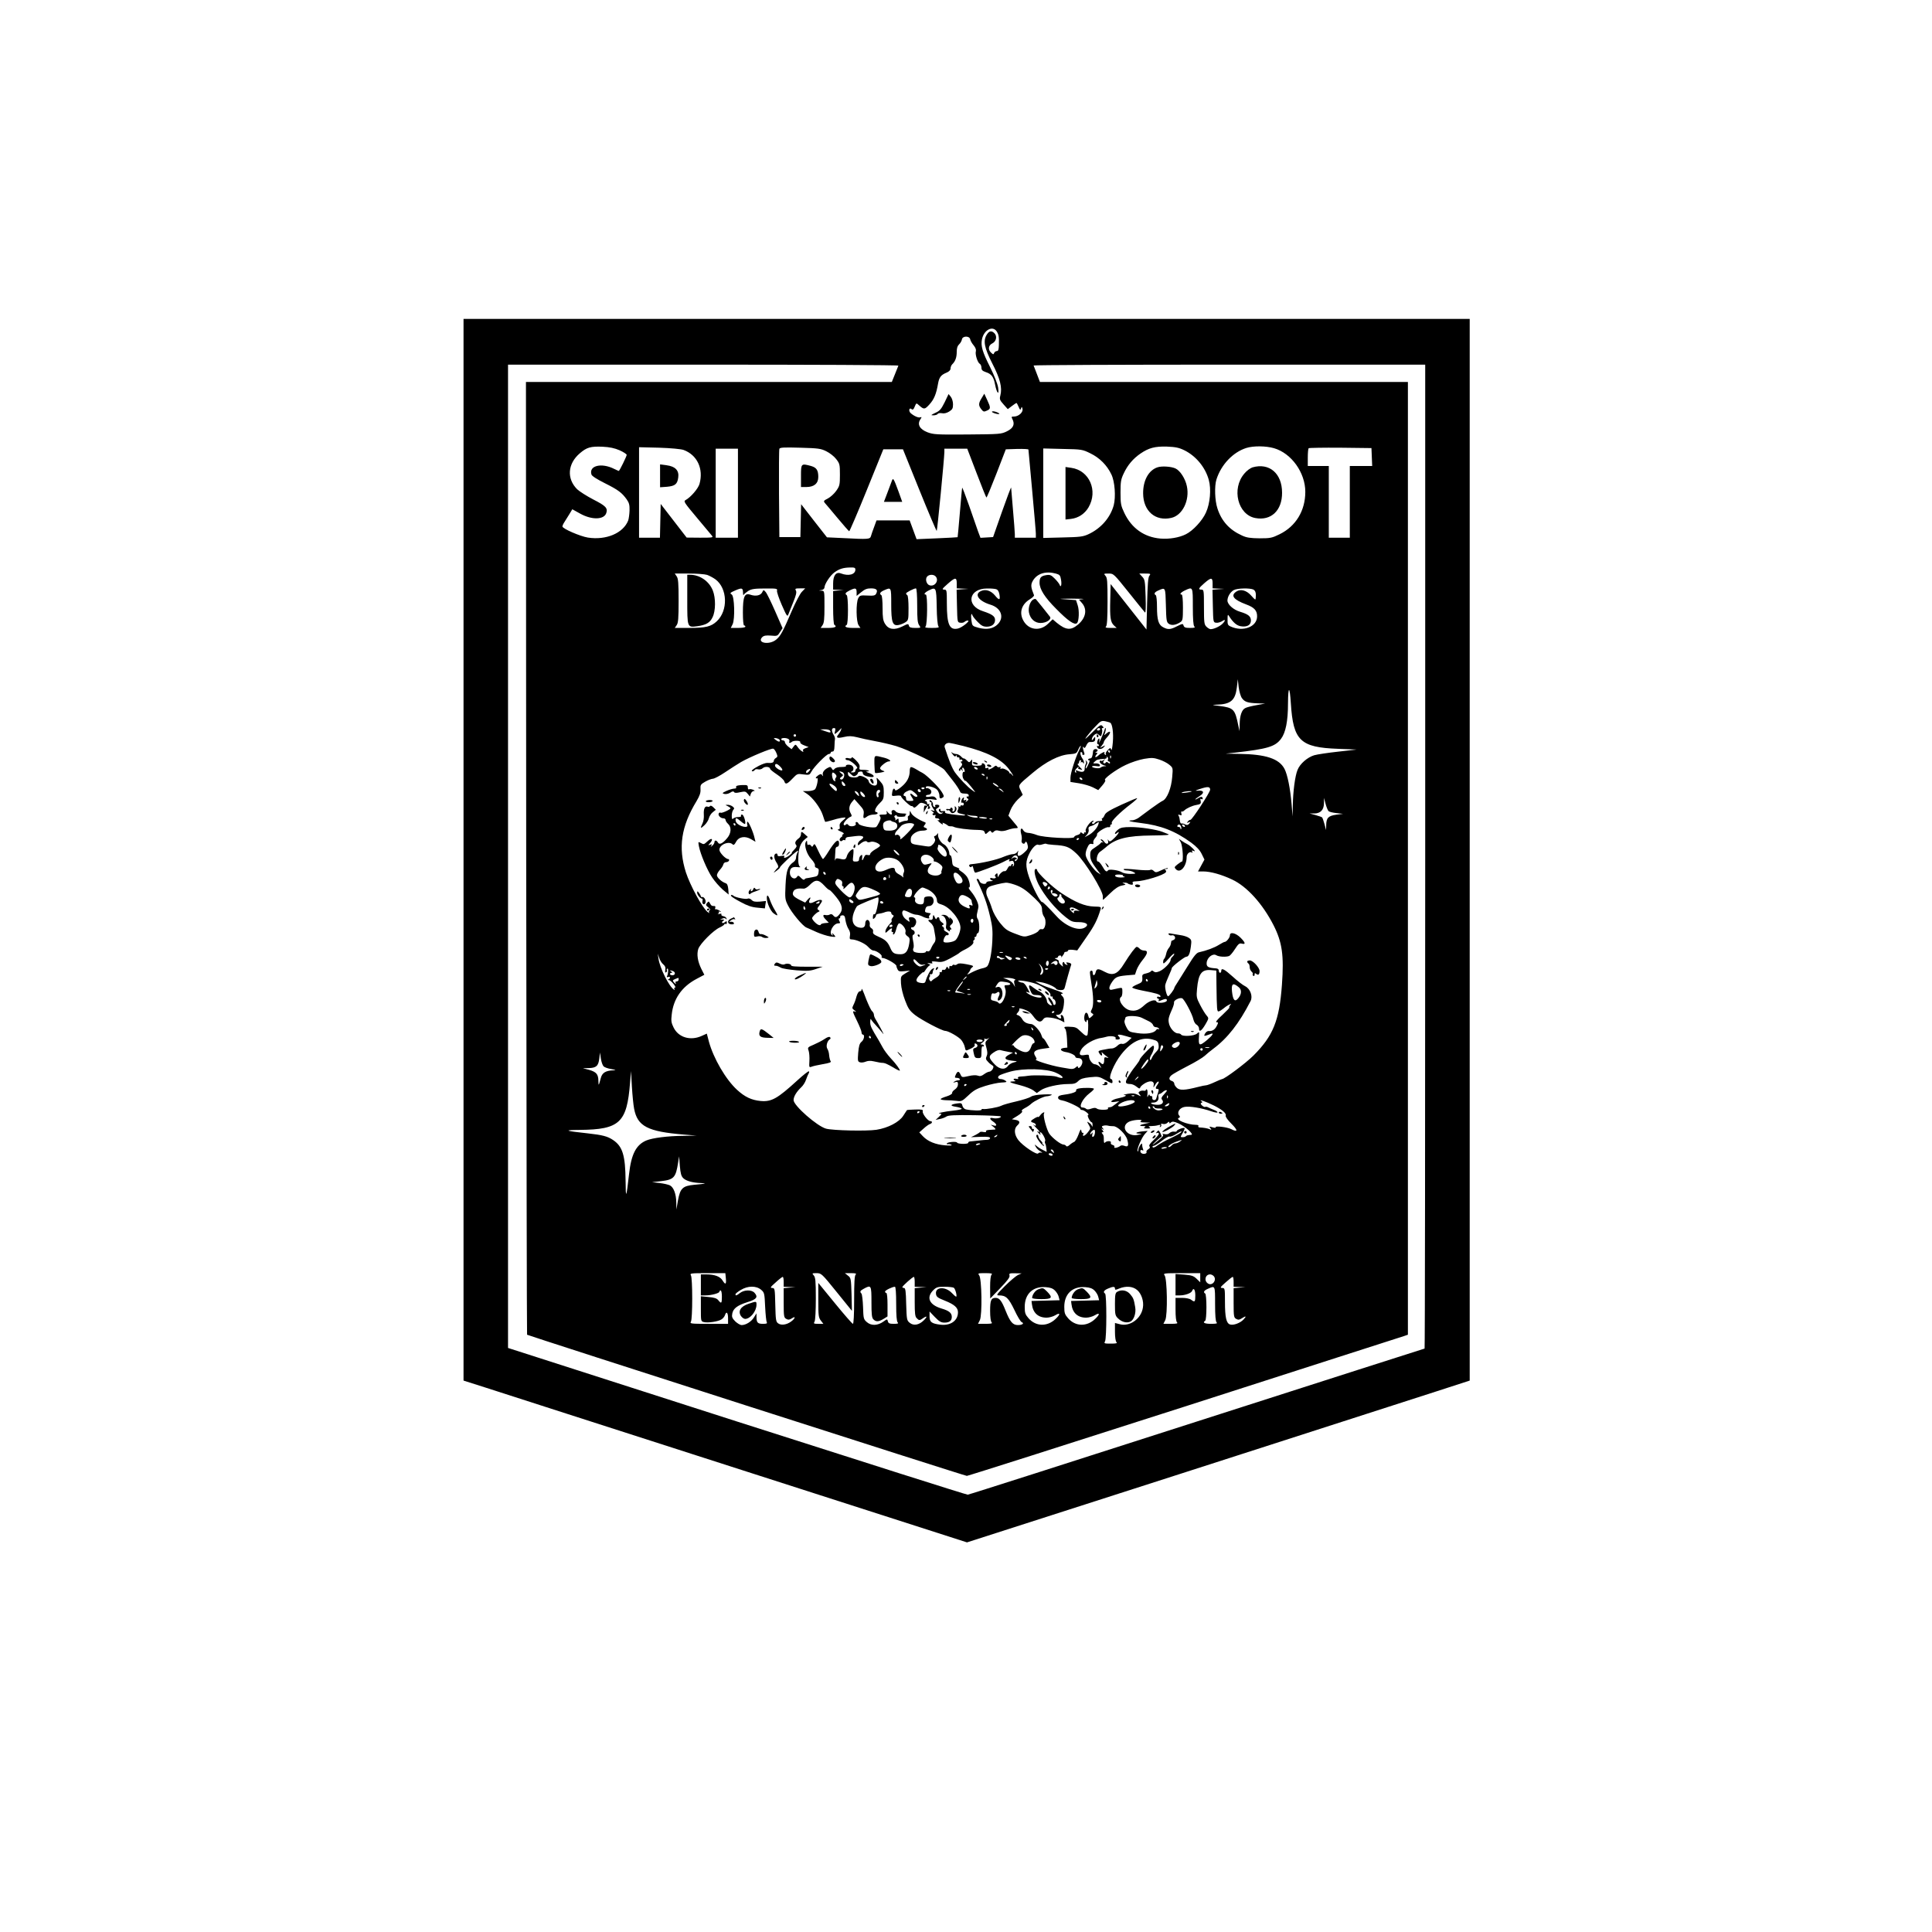 <?xml version="1.0" standalone="no"?>
<!DOCTYPE svg PUBLIC "-//W3C//DTD SVG 20010904//EN"
 "http://www.w3.org/TR/2001/REC-SVG-20010904/DTD/svg10.dtd">
<svg version="1.0" xmlns="http://www.w3.org/2000/svg"
 width="1563pt" height="1563pt" viewBox="0 0 1563 1563"
 preserveAspectRatio="xMidYMid meet">

<g transform="translate(0,1563) scale(0.1,-0.1)"
fill="#000000" stroke="none">
<path d="M3750 8755 l0 -4294 173 -55 c94 -31 1011 -325 2036 -655 l1864 -599
1771 569 c974 314 1889 608 2034 655 l262 85 0 4294 0 4295 -4070 0 -4070 0 0
-4295z m4314 4193 c16 -26 19 -43 17 -110 -1 -36 -5 -48 -16 -48 -9 0 -18 -7
-22 -15 -5 -14 -8 -14 -24 1 -28 25 -24 60 9 76 32 16 41 58 17 82 -23 23 -42
20 -61 -10 -32 -49 -22 -106 44 -235 64 -124 81 -195 65 -258 -8 -31 -5 -38
26 -73 l34 -38 33 25 c18 14 35 25 37 25 3 0 10 -14 18 -32 11 -26 14 -28 19
-13 6 17 7 17 12 -3 7 -27 -32 -62 -69 -62 -21 0 -22 -2 -13 -20 22 -42 9 -73
-43 -99 -47 -23 -56 -24 -320 -26 -252 -2 -276 0 -324 18 -62 24 -84 63 -58
103 13 20 13 22 1 18 -15 -6 -50 9 -78 33 -20 18 -13 50 7 33 9 -8 16 -3 25
20 13 31 13 31 34 12 41 -37 47 -36 86 7 36 40 54 81 69 168 9 51 24 70 68 88
22 9 33 21 33 34 0 11 6 26 13 33 26 25 37 57 37 101 0 31 6 49 19 61 11 10
21 28 23 40 4 29 61 31 67 1 2 -11 14 -33 28 -49 15 -18 21 -35 18 -47 -8 -24
13 -91 31 -102 8 -4 14 -19 14 -32 0 -18 8 -26 34 -35 47 -15 64 -38 76 -100
14 -72 35 -94 25 -26 -4 29 -31 98 -65 166 -63 125 -76 170 -66 224 15 77 87
115 120 64z m-796 -276 c-1 -4 -14 -35 -28 -70 l-25 -62 -1480 0 -1480 0 2
-3852 c2 -2118 5 -3853 7 -3856 8 -7 3541 -1142 3558 -1142 9 0 801 252 1760
560 959 309 1758 565 1776 571 l32 11 0 3854 0 3854 -1489 0 -1488 0 -24 63
c-13 34 -25 65 -27 70 -2 4 710 7 1582 7 l1586 0 0 -3980 c0 -2189 -2 -3980
-5 -3980 -3 0 -832 -266 -1842 -590 -1011 -325 -1845 -592 -1854 -592 -9 -1
-849 266 -1867 592 l-1852 595 0 3978 0 3977 1581 0 c869 0 1579 -3 1577 -8z
m-2255 -685 c31 -14 57 -31 57 -37 0 -11 -58 -130 -64 -130 -1 0 -18 7 -36 16
-104 53 -208 27 -185 -45 3 -12 46 -39 108 -70 110 -55 138 -77 177 -131 20
-28 24 -46 23 -90 -1 -30 -6 -67 -11 -81 -40 -102 -178 -161 -326 -138 -62 10
-206 72 -206 90 0 5 6 20 14 32 8 12 26 41 40 64 l26 43 65 -36 c94 -52 193
-49 210 6 13 40 -5 58 -105 109 -54 28 -113 66 -131 83 -86 86 -77 207 22 291
56 48 87 57 184 53 58 -3 96 -11 138 -29z m4569 0 c93 -46 169 -137 197 -239
21 -74 11 -191 -23 -265 -29 -65 -105 -147 -162 -175 -53 -27 -134 -41 -206
-35 -131 11 -233 83 -292 207 -28 59 -31 74 -31 165 0 87 3 107 26 155 31 67
76 120 136 161 66 45 116 59 214 56 69 -3 96 -8 141 -30z m725 17 c141 -41
253 -198 253 -353 0 -153 -77 -279 -208 -343 -61 -30 -74 -33 -162 -33 -76 1
-105 5 -143 23 -100 45 -165 116 -198 219 -21 63 -25 180 -8 234 38 120 134
221 242 255 58 18 158 17 224 -2z m-4777 -14 c111 -41 163 -153 129 -275 -11
-38 -70 -107 -113 -131 -18 -9 -10 -21 90 -140 60 -71 115 -137 123 -147 13
-16 7 -17 -95 -17 l-109 1 -105 136 -105 136 -3 -136 -3 -137 -84 0 -85 0 0
366 0 366 163 -4 c96 -3 176 -11 197 -18z m1155 -11 c27 -13 63 -41 79 -62 29
-37 31 -44 31 -127 0 -82 -2 -91 -30 -131 -16 -23 -47 -51 -68 -62 -34 -17
-36 -21 -24 -36 8 -9 54 -63 102 -121 48 -58 91 -106 95 -108 3 -1 67 147 141
330 l135 333 80 0 79 0 134 -332 c74 -183 137 -331 139 -328 5 5 61 585 62
638 l0 27 93 0 92 0 75 -196 c41 -108 77 -197 80 -199 3 -2 39 85 81 193 l76
197 92 3 c50 1 91 -1 91 -5 0 -4 14 -152 30 -328 16 -176 30 -335 30 -352 l0
-33 -85 0 -85 0 0 28 c0 15 -7 104 -15 197 -8 94 -15 175 -15 180 -1 6 -34
-82 -74 -195 l-72 -205 -51 -3 -51 -3 -20 53 c-10 29 -43 122 -72 207 -30 85
-55 150 -56 145 -2 -5 -10 -97 -19 -204 -9 -106 -17 -195 -18 -196 -1 -1 -76
-5 -167 -9 l-165 -7 -28 76 -28 76 -134 0 -134 0 -19 -52 c-11 -29 -23 -63
-26 -75 -8 -26 -18 -27 -228 -16 l-128 6 -105 134 -104 134 -3 -133 -3 -133
-85 0 -85 0 -3 350 c-1 192 0 356 3 364 4 11 36 13 169 9 147 -4 167 -7 211
-29z m4413 -46 l3 -73 -91 0 -90 0 0 -290 0 -290 -85 0 -85 0 0 290 0 290 -85
0 -85 0 0 68 c0 38 3 72 7 76 4 3 119 5 257 4 l251 -3 3 -72z m-5128 -293 l0
-360 -90 0 -90 0 0 360 0 360 90 0 90 0 0 -360z m2852 322 c74 -36 134 -96
169 -170 28 -57 37 -181 19 -250 -28 -101 -104 -188 -207 -235 -42 -19 -69
-22 -205 -25 l-158 -4 0 362 0 362 158 -4 c155 -3 159 -4 224 -36z m-1902
-940 c0 -40 -55 -55 -117 -31 -39 15 -63 -16 -63 -82 l0 -49 43 -2 42 -1 -42
-4 -43 -4 0 -134 c0 -78 4 -136 10 -140 25 -15 5 -25 -51 -25 l-60 0 15 22
c13 18 16 51 16 150 0 126 0 128 -22 129 l-23 2 23 4 c12 2 22 12 22 20 0 27
46 97 80 122 40 29 72 39 128 40 34 1 42 -2 42 -17z m1621 -32 c33 -9 37 -15
43 -51 7 -41 -2 -68 -12 -39 -3 8 -20 30 -39 49 -29 29 -38 33 -70 28 -42 -7
-53 -20 -53 -61 0 -53 42 -119 135 -212 94 -96 149 -134 168 -115 16 16 20
103 5 146 l-13 40 -80 6 c-69 5 -63 5 45 6 69 0 110 -2 92 -4 l-33 -4 26 -30
c42 -51 29 -119 -34 -172 -58 -49 -98 -45 -171 14 l-34 29 -37 -36 c-65 -64
-159 -52 -201 27 -34 63 -14 129 52 170 22 13 38 29 35 34 -26 65 -28 84 -9
117 34 58 104 80 185 58z m-2820 -11 c19 -7 49 -23 67 -36 98 -73 104 -253 10
-340 -45 -42 -89 -53 -218 -53 l-121 0 15 22 c13 18 16 55 16 198 0 143 -3
180 -16 198 l-15 22 114 0 c63 0 129 -5 148 -11z m3410 -141 c67 -84 126 -157
132 -163 6 -6 8 40 5 128 -4 127 -6 139 -28 162 l-23 25 47 0 c44 0 47 -2 35
-17 -11 -12 -15 -69 -19 -226 l-5 -210 -145 184 -145 184 -3 -125 c-4 -148 2
-183 30 -210 l22 -20 -49 0 c-38 0 -46 3 -37 12 8 8 12 67 12 202 0 162 -2
192 -17 208 -15 17 -14 18 25 18 41 0 41 0 163 -152z m-1563 130 c32 -32 -4
-87 -48 -73 -25 8 -37 50 -20 70 15 18 51 20 68 3z m172 -58 l0 -40 48 -2 47
-2 -48 -3 -48 -4 3 -132 c3 -130 3 -132 27 -135 13 -2 28 1 34 7 6 6 18 11 27
11 23 -1 -48 -58 -81 -65 -68 -15 -89 33 -89 203 0 109 -1 112 -22 112 -20 1
-16 7 27 45 63 56 75 57 75 5z m2070 0 l0 -40 48 -2 47 -2 -48 -3 -48 -4 3
-132 c3 -129 3 -132 26 -135 13 -2 34 4 48 12 30 21 31 6 2 -22 -24 -22 -69
-42 -94 -42 -8 0 -23 9 -34 20 -18 18 -20 33 -20 160 0 133 -1 140 -20 140
-29 0 -25 10 23 52 55 48 67 48 67 -2z m-3799 -72 c0 -18 3 -28 5 -21 3 7 20
21 37 32 26 16 51 20 135 20 94 1 103 -1 98 -17 -3 -9 15 -62 39 -117 40 -91
45 -97 53 -75 6 14 24 59 40 100 22 54 28 79 21 92 -9 16 -5 18 33 18 l42 0
-27 -28 c-15 -15 -51 -85 -81 -154 -75 -173 -90 -201 -126 -232 -56 -47 -161
-28 -113 20 13 12 30 15 70 12 51 -5 54 -3 73 28 l21 32 -60 137 c-33 75 -67
145 -77 156 -17 19 -17 19 -28 -3 -13 -26 -53 -34 -96 -19 -47 16 -60 -16 -60
-144 0 -63 4 -105 10 -105 6 0 10 -4 10 -10 0 -6 -26 -10 -59 -10 l-59 0 15
30 c20 42 15 226 -7 240 -18 11 -14 15 30 34 51 22 60 20 61 -16z m919 1 l0
-30 37 30 c29 24 47 31 79 31 45 0 58 -13 42 -43 -8 -15 -20 -18 -71 -15 -56
3 -62 1 -74 -22 -19 -37 -17 -190 3 -218 l15 -22 -60 0 c-56 0 -76 10 -51 25
6 4 10 55 10 120 0 65 -4 116 -10 120 -17 11 -11 21 23 38 47 23 57 21 57 -14z
m280 -97 c0 -148 11 -178 61 -168 16 3 40 13 54 22 24 16 25 21 25 115 0 54
-4 101 -10 104 -5 3 -10 10 -10 14 0 8 64 41 80 41 6 0 10 -56 10 -138 0 -108
3 -142 16 -160 15 -22 15 -22 -31 -22 -37 0 -48 4 -52 18 -4 17 -8 17 -53 -6
-65 -32 -112 -25 -140 21 -16 26 -20 50 -20 129 0 54 -4 100 -10 103 -18 11
-10 26 23 40 57 25 57 26 57 -113z m368 -21 c1 -86 7 -150 14 -158 8 -10 -2
-13 -53 -13 -49 0 -60 3 -51 12 15 15 17 258 2 258 -21 0 -9 17 23 33 60 30
62 27 65 -132z m479 143 c15 -4 23 -17 28 -41 9 -49 -1 -53 -35 -11 -33 40
-77 54 -115 36 -56 -26 -17 -81 78 -110 86 -26 114 -102 59 -158 -37 -37 -89
-46 -155 -29 -51 14 -52 15 -58 59 -6 45 -1 69 9 40 3 -8 22 -32 42 -52 29
-30 45 -38 73 -38 41 0 67 21 67 55 0 29 -24 46 -97 70 -142 45 -117 184 32
184 28 1 60 -2 72 -5z m1375 -130 c3 -122 5 -137 23 -150 22 -16 56 -12 93 12
20 13 22 22 22 119 0 63 -4 105 -10 105 -21 0 -8 17 25 33 66 31 65 33 65
-131 0 -102 4 -152 12 -160 9 -9 2 -12 -34 -12 -37 0 -48 4 -53 19 -5 17 -8
17 -52 -5 -54 -28 -74 -29 -112 -9 -39 19 -51 60 -51 166 0 48 -4 91 -10 94
-18 11 -10 25 23 39 56 25 55 26 59 -120z m709 126 c13 -8 19 -21 19 -45 0
-19 -2 -35 -5 -35 -3 0 -19 15 -35 34 -36 40 -83 53 -117 31 -50 -33 -25 -66
79 -105 65 -24 88 -49 88 -96 0 -85 -113 -129 -215 -82 -22 10 -25 17 -24 57
0 40 2 43 12 27 32 -51 61 -76 93 -82 51 -9 84 8 84 46 0 34 -22 51 -88 71
-54 16 -102 59 -102 91 1 32 23 68 51 84 29 16 132 18 160 4z m-93 -879 c22
-30 47 -38 127 -41 l60 -2 -71 -13 c-39 -7 -80 -17 -91 -24 -27 -14 -43 -60
-44 -130 l-1 -56 -10 45 c-27 133 -37 144 -154 159 -60 7 -63 9 -24 10 116 3
153 34 166 138 l8 68 7 -65 c5 -36 16 -75 27 -89z m395 -41 c19 -302 76 -357
382 -368 l150 -6 -150 -17 c-82 -9 -169 -22 -193 -29 -56 -17 -116 -70 -135
-119 -20 -48 -37 -177 -38 -291 l-2 -85 -8 100 c-11 128 -33 237 -57 284 -43
83 -150 119 -367 122 l-110 2 75 8 c264 30 325 48 373 111 38 50 57 143 57
288 1 143 14 143 23 0z m-1461 -157 c17 -10 27 -82 21 -156 -4 -46 -9 -73 -13
-62 -6 18 -8 17 -29 -4 -12 -12 -19 -27 -15 -33 4 -7 3 -8 -5 -4 -6 4 -9 12
-6 17 9 14 -28 -3 -49 -23 -23 -21 -35 -16 -16 7 10 12 10 15 -1 16 -10 0 -11
2 -1 6 18 7 15 23 -6 23 -10 0 -18 -8 -19 -17 -3 -37 -10 -58 -21 -58 -6 0
-14 -3 -18 -7 -4 -5 -2 -8 4 -8 9 0 9 -7 0 -27 -7 -16 -15 -32 -19 -37 -10
-11 -6 15 5 32 5 8 3 18 -4 25 -10 9 -11 9 -6 0 4 -7 4 -19 -1 -25 -4 -7 -8
-24 -8 -38 0 -26 -20 -31 -59 -15 -14 6 -17 5 -12 -3 4 -7 5 -12 2 -12 -16 0
-13 20 6 36 12 11 18 13 14 7 -4 -7 -5 -13 -2 -13 2 0 13 -3 23 -7 12 -4 9 2
-10 20 -15 15 -23 27 -18 27 6 0 11 7 11 15 0 8 5 15 11 15 5 0 7 -5 3 -12 -4
-6 -3 -8 4 -4 5 3 13 0 15 -6 4 -9 6 -8 6 3 1 8 -6 24 -14 35 -16 22 -20 58
-5 49 6 -4 8 -10 6 -14 -3 -4 1 -8 9 -8 10 0 11 6 4 24 -11 31 -12 53 -1 36 5
-8 12 -3 20 16 7 16 18 28 25 28 37 -1 47 4 47 25 0 21 0 21 -14 2 -14 -18
-15 -18 -12 0 1 10 11 25 21 32 16 12 21 12 36 -2 15 -14 17 -13 23 11 4 14 4
30 1 35 -4 6 -1 10 6 10 9 0 9 4 -1 15 -14 17 -20 13 -99 -65 -42 -42 -49 -46
-31 -20 14 19 46 57 72 83 42 45 49 48 80 42 18 -4 36 -9 40 -12z m-2227 -70
c-6 -24 -5 -25 12 -12 10 8 24 21 31 29 10 13 11 12 6 -5 -4 -11 -14 -28 -22
-38 -23 -26 -8 -32 47 -19 39 9 61 8 103 -2 29 -8 94 -22 143 -31 50 -9 128
-27 175 -41 106 -32 366 -160 392 -194 11 -14 41 -53 68 -87 27 -34 51 -72 55
-83 5 -15 15 -20 39 -20 22 0 33 -5 33 -15 0 -8 -4 -12 -9 -9 -4 3 -8 1 -8 -5
0 -5 5 -11 11 -13 7 -2 4 -10 -7 -18 -15 -12 -16 -13 -9 -1 6 11 4 13 -8 8
-12 -4 -14 -2 -10 10 4 10 2 14 -4 10 -16 -10 -23 -47 -9 -41 7 3 13 -2 13
-11 0 -9 -6 -14 -14 -11 -7 3 -13 1 -13 -5 0 -6 -6 -7 -12 -3 -7 4 -10 4 -6
-1 4 -4 3 -16 -2 -26 -11 -20 -4 -27 31 -34 46 -9 31 -16 -21 -10 -101 11
-121 16 -114 26 4 7 -3 9 -17 7 -16 -2 -23 2 -21 10 1 8 -2 11 -8 7 -15 -9 8
-37 24 -28 6 3 7 2 3 -3 -14 -15 -31 -11 -46 9 -12 17 -12 21 3 29 22 13 20
28 -5 28 -12 0 -18 -4 -13 -11 4 -7 1 -10 -7 -7 -8 3 -13 12 -11 20 1 9 -5 21
-13 28 -10 9 -15 9 -15 1 0 -6 5 -11 11 -11 5 0 7 -4 4 -10 -3 -5 2 -22 12
-37 18 -26 18 -27 -2 -20 -20 7 -20 7 -1 -8 11 -8 14 -15 7 -15 -7 0 -9 -5 -6
-10 4 -6 11 -7 17 -4 7 5 9 1 5 -9 -5 -12 -1 -17 13 -17 11 0 20 -5 20 -11 0
-5 -6 -7 -12 -3 -7 4 -3 -3 9 -15 23 -22 39 -28 28 -10 -7 10 33 -9 45 -21 3
-3 12 -5 20 -5 8 1 20 -1 25 -4 21 -11 116 -24 193 -25 41 -1 53 -4 58 -19 6
-18 7 -18 26 -1 15 15 21 16 27 5 7 -10 11 -10 22 2 10 10 22 12 42 6 18 -5
42 -3 69 7 22 8 52 14 65 14 24 0 24 2 -17 50 l-42 51 17 45 c9 25 36 63 58
85 l41 39 -17 36 c-21 44 -24 40 97 141 109 92 214 145 297 151 52 4 59 7 70
33 6 16 16 32 21 35 5 3 0 -12 -11 -34 -31 -62 -71 -187 -71 -224 l0 -34 70
-11 c38 -6 88 -21 112 -33 l43 -22 33 38 c18 21 28 40 23 42 -21 7 86 86 165
123 45 22 111 43 151 50 61 10 77 9 122 -6 28 -9 65 -28 81 -42 29 -24 30 -25
23 -101 -7 -88 -41 -173 -76 -190 -12 -5 -56 -35 -97 -65 -41 -31 -86 -64
-100 -74 -14 -9 -35 -18 -47 -19 -52 -2 -27 -11 65 -22 164 -20 278 -64 410
-160 43 -32 69 -60 84 -91 l22 -45 -26 -48 -26 -48 42 0 c59 0 149 -25 235
-66 119 -56 245 -195 334 -369 70 -138 85 -244 68 -480 -21 -292 -71 -415
-231 -575 -61 -61 -234 -190 -254 -190 -3 0 -30 -11 -60 -25 -30 -14 -61 -25
-68 -25 -8 0 -38 -6 -68 -14 -106 -27 -144 -28 -168 -8 -12 11 -22 26 -22 35
0 9 -9 19 -20 22 -25 8 -26 27 -2 47 9 8 67 41 129 73 61 31 124 69 140 84 15
14 46 40 68 56 116 86 209 205 302 386 20 39 -2 99 -43 120 -18 8 -63 43 -100
77 -69 62 -94 75 -94 47 0 -8 -4 -15 -10 -15 -5 0 -10 8 -10 18 0 11 -8 17
-25 18 -62 4 -76 13 -73 46 4 42 50 78 78 60 21 -13 78 -16 104 -6 8 3 29 28
47 56 27 42 36 49 55 44 34 -9 30 8 -11 49 -39 38 -85 48 -85 18 0 -18 -28
-53 -42 -53 -5 0 -26 -11 -47 -24 -36 -23 -101 -47 -161 -60 -20 -4 -41 -30
-89 -108 -35 -57 -74 -119 -87 -139 -13 -19 -24 -38 -24 -42 0 -11 -42 -67
-50 -67 -11 0 -28 69 -23 92 3 13 16 46 29 75 13 28 24 56 24 61 0 12 103 92
117 92 19 0 30 25 37 81 7 52 5 57 -17 72 -13 9 -42 18 -63 21 -22 3 -54 9
-73 12 -25 5 -32 4 -26 -6 4 -6 15 -10 25 -7 22 6 37 -23 18 -35 -7 -4 -15 -8
-18 -8 -3 0 -6 -10 -7 -21 -1 -12 -9 -29 -17 -38 -9 -10 -19 -32 -22 -49 -4
-18 -11 -35 -15 -38 -5 -3 -9 -15 -9 -27 0 -19 7 -14 45 28 24 28 44 45 45 39
0 -6 -7 -17 -15 -24 -8 -7 -15 -19 -15 -26 0 -22 -52 -75 -88 -91 -27 -11 -37
-11 -49 -2 -10 9 -17 9 -21 2 -4 -6 -22 -14 -40 -18 -26 -5 -33 -12 -31 -28 3
-40 -1 -45 -41 -61 -22 -9 -40 -20 -40 -25 0 -5 37 -16 83 -25 110 -21 140
-30 145 -44 2 -7 -2 -10 -12 -6 -9 3 -16 1 -16 -5 0 -6 5 -11 11 -11 5 0 7 -5
3 -12 -5 -8 -2 -9 12 -4 42 18 54 18 54 3 0 -20 -77 -28 -85 -9 -8 21 -59 5
-97 -30 -42 -39 -72 -50 -114 -42 -54 10 -107 88 -74 109 6 3 10 22 10 41 0
35 -1 35 -32 29 -18 -4 -40 -9 -50 -11 -27 -8 -31 14 -9 50 32 51 44 57 122
65 l71 6 13 38 c7 20 29 57 49 81 42 52 46 76 12 76 -13 0 -29 7 -36 15 -7 8
-18 15 -24 15 -10 0 -55 -60 -102 -136 -53 -87 -91 -102 -161 -64 -49 26 -61
25 -69 -5 -7 -30 -24 -33 -24 -4 0 12 -5 19 -12 16 -14 -4 -14 -8 1 -102 18
-109 19 -178 5 -207 -12 -23 -12 -28 1 -36 14 -7 13 -11 -4 -26 -20 -18 -20
-18 -27 8 -3 15 -11 25 -18 23 -15 -5 -20 -57 -7 -70 8 -8 11 -8 11 1 0 7 4
12 8 12 7 0 8 -74 1 -117 -4 -21 -18 -15 -56 22 -36 35 -41 37 -100 39 -34 1
-39 -3 -24 -19 5 -6 11 -41 13 -80 l3 -70 -28 -3 c-38 -5 -29 -25 14 -33 40
-6 79 -26 79 -39 0 -6 11 -10 24 -10 30 0 42 -30 24 -59 -14 -23 -28 -28 -28
-10 0 6 -7 3 -17 -6 -11 -11 -26 -15 -47 -12 -17 3 -49 8 -71 12 -85 14 -238
63 -201 65 4 0 1 11 -8 25 -23 35 -5 52 63 61 l51 7 -22 38 c-12 22 -25 39
-29 39 -4 0 -9 10 -13 23 -8 32 -59 90 -82 92 -38 3 -61 16 -74 40 -7 14 -22
27 -32 31 -18 5 -18 7 -3 24 9 10 14 23 11 29 -4 5 14 3 40 -6 32 -11 54 -27
73 -54 32 -46 59 -56 79 -27 13 17 22 20 63 15 26 -3 62 -13 79 -22 l31 -16
-3 27 c-2 15 -9 30 -17 32 -10 3 -12 0 -8 -12 8 -20 -9 -21 -29 -1 -14 13 -14
15 1 15 28 0 44 25 51 79 5 41 3 55 -10 70 -17 18 -17 19 1 23 10 2 -19 16
-65 31 -45 15 -99 36 -120 47 l-37 21 45 -7 c46 -7 114 -36 125 -54 3 -5 19
-10 35 -10 24 0 31 5 36 28 7 31 43 158 50 177 3 7 -5 14 -21 17 -21 4 -23 3
-14 -9 9 -11 8 -12 -5 -7 -9 3 -16 10 -16 16 0 5 -4 7 -10 3 -5 -3 -6 -13 -3
-23 6 -15 4 -15 -15 2 -12 10 -19 23 -16 27 3 5 -5 13 -18 18 -17 7 -19 10 -5
10 9 1 17 6 17 11 0 6 7 10 16 10 9 0 13 -5 9 -12 -4 -7 1 -4 9 6 9 11 16 23
16 28 0 4 7 8 15 8 8 0 15 5 15 10 0 6 16 8 38 6 l37 -5 74 107 c65 93 89 140
115 227 5 18 1 20 -52 21 -75 2 -152 34 -264 108 -76 50 -198 166 -198 188 0
5 -4 8 -10 8 -20 0 -9 -62 21 -123 47 -92 135 -199 222 -268 43 -34 55 -39
102 -39 64 0 89 -20 53 -43 -51 -33 -155 8 -229 89 -70 76 -113 119 -119 117
-13 -4 -79 124 -105 202 -30 87 -29 129 4 193 22 44 56 76 70 68 5 -3 20 -2
34 3 14 5 27 7 30 5 3 -3 29 -7 59 -9 104 -6 127 -15 186 -70 69 -64 215 -301
214 -347 0 -15 0 -28 1 -28 2 0 28 24 59 54 40 39 68 57 95 62 31 6 34 8 18
15 -19 7 -19 8 1 8 11 1 24 -2 28 -6 3 -4 15 -8 26 -10 14 -2 18 2 14 12 -5
11 2 15 27 15 65 1 225 50 241 74 4 6 2 14 -5 18 -8 5 -5 8 7 8 11 0 17 3 13
6 -3 4 -26 -4 -51 -16 -42 -20 -47 -20 -62 -6 -10 10 -21 13 -30 8 -8 -4 -59
-3 -114 3 -55 6 -100 7 -100 3 0 -4 6 -8 13 -9 37 -2 54 -6 72 -17 17 -10 13
-11 -30 -12 -28 0 -59 6 -70 14 -25 16 -103 27 -111 15 -10 -17 -23 -9 -45 31
-13 22 -28 40 -35 40 -21 0 -10 62 14 78 11 7 33 25 49 38 78 70 171 93 373
95 115 1 149 4 130 11 -14 6 -34 14 -45 18 -47 19 -186 40 -257 39 -61 0 -82
-4 -102 -20 -14 -11 -26 -25 -26 -31 0 -6 6 -6 15 2 30 25 14 -7 -20 -40 -30
-29 -38 -32 -46 -20 -9 13 -10 12 -5 -2 8 -26 -14 -33 -30 -9 -8 12 -20 21
-26 21 -7 0 -3 -7 8 -16 10 -8 14 -13 7 -10 -6 4 -15 2 -18 -4 -4 -6 -24 -22
-46 -36 -34 -21 -39 -29 -39 -62 0 -36 10 -56 60 -124 l25 -33 -25 16 c-29 18
-88 101 -96 136 -4 14 1 40 11 62 13 30 21 37 36 34 14 -4 18 -1 14 9 -3 8 3
25 14 37 12 13 19 27 16 31 -7 12 71 62 92 58 10 -2 17 2 15 10 -1 6 2 12 8
12 5 0 7 6 4 13 -5 14 66 85 154 152 29 22 52 43 52 47 0 4 -57 -20 -127 -52
-100 -46 -130 -65 -137 -85 -6 -14 -14 -25 -19 -25 -4 0 -5 -4 -2 -10 6 -10 2
-12 -32 -13 -10 -1 -22 -7 -26 -14 -5 -8 -13 -11 -19 -7 -6 4 -5 10 3 15 9 6
10 9 2 9 -19 0 -65 -62 -60 -82 3 -10 1 -16 -4 -12 -5 3 -9 0 -9 -7 0 -8 -4
-8 -15 1 -10 8 -15 9 -15 1 0 -6 -11 -13 -25 -17 -14 -3 -25 -11 -25 -16 0
-17 -247 -4 -300 16 -25 10 -58 18 -73 18 -16 1 -32 9 -38 20 -16 30 -28 11
-18 -27 6 -20 7 -44 4 -54 -6 -21 21 -38 28 -18 6 17 17 4 22 -26 4 -19 -3
-32 -31 -56 -38 -34 -58 -33 -49 2 5 19 5 20 -5 5 -6 -10 -22 -18 -35 -18 -13
0 -44 -9 -69 -19 -61 -27 -185 -55 -273 -63 -15 -2 -17 -14 -4 -22 5 -4 12 0
14 6 3 7 8 -2 12 -19 4 -18 11 -33 15 -33 16 0 178 62 223 85 55 28 61 30 51
14 -4 -7 0 -9 14 -5 14 5 21 1 25 -14 3 -11 0 -23 -5 -27 -7 -3 -8 -1 -4 5 4
7 2 12 -3 12 -6 0 -11 -5 -11 -11 0 -5 -4 -8 -9 -5 -4 3 -13 -6 -20 -20 -6
-14 -17 -24 -23 -22 -13 5 -42 -21 -51 -43 -3 -8 -6 -4 -6 9 -1 19 -3 21 -15
10 -8 -8 -10 -15 -4 -19 15 -10 -7 -20 -26 -13 -9 3 -16 1 -16 -4 0 -6 8 -13
18 -15 9 -3 2 -5 -15 -6 -18 0 -33 -5 -33 -11 0 -19 -48 -11 -55 10 -3 11 -11
20 -16 20 -6 0 -9 -3 -7 -7 59 -125 81 -184 109 -302 18 -76 21 -112 17 -195
-5 -96 -21 -177 -40 -202 -5 -7 -24 -15 -42 -18 -19 -4 -56 -18 -83 -32 -39
-21 -45 -23 -30 -7 9 11 17 23 17 28 0 4 7 13 16 20 14 10 7 14 -45 24 -47 9
-66 9 -76 1 -8 -7 -19 -9 -24 -6 -5 4 -12 2 -16 -4 -4 -6 -11 -8 -16 -5 -5 4
-9 -2 -9 -12 0 -15 -2 -16 -10 -3 -8 12 -10 12 -16 -3 -4 -10 -13 -16 -20 -13
-8 3 -14 -1 -14 -10 0 -8 -5 -12 -11 -9 -6 4 -9 0 -7 -9 2 -10 -9 -24 -27 -34
-16 -9 -33 -21 -37 -27 -5 -6 -12 -5 -17 5 -6 9 -6 19 -1 26 6 6 6 14 2 18 -4
4 0 6 8 4 8 -1 15 4 15 12 0 8 4 21 9 28 7 11 4 12 -11 4 -17 -9 -41 -53 -56
-103 -4 -11 -14 -15 -37 -11 -44 6 -47 25 -11 63 17 17 31 28 31 23 0 -5 10 6
21 24 12 17 26 32 32 33 7 0 3 5 -8 10 -17 8 -16 9 8 6 20 -3 25 -1 18 7 -8 9
2 10 37 6 41 -6 55 -2 112 28 36 20 67 38 70 42 3 4 25 18 50 30 45 23 72 49
64 62 -2 4 0 9 6 13 6 4 8 11 5 16 -4 5 -1 9 4 9 6 0 11 6 11 14 0 8 5 16 12
18 15 5 13 94 -2 113 -7 9 -10 26 -6 42 3 16 9 38 11 51 6 25 -21 84 -60 131
-15 17 -22 31 -16 31 15 0 5 55 -16 87 -10 14 -31 34 -48 44 -16 11 -23 19
-15 20 8 0 -1 5 -20 12 -32 11 -35 16 -38 55 -2 23 -7 42 -13 42 -5 0 -9 7 -9
15 0 26 -22 63 -45 75 -25 13 -50 56 -46 80 1 12 0 12 -7 2 -5 -8 -13 -14 -18
-15 -5 -1 -8 -4 -7 -7 1 -3 4 -12 8 -20 3 -9 -4 -26 -16 -39 -18 -19 -28 -22
-58 -17 -20 3 -55 9 -78 12 -42 7 -48 14 -44 54 4 29 50 60 92 60 40 0 52 13
23 24 -14 5 -14 9 -3 23 9 10 10 18 4 20 -52 20 -102 53 -112 73 -12 24 -13
25 -13 3 0 -13 -4 -23 -9 -23 -6 0 -8 -9 -6 -20 3 -15 -2 -20 -16 -20 -11 0
-29 -5 -40 -10 -16 -9 -19 -7 -19 11 0 19 -2 20 -17 8 -10 -7 -15 -9 -11 -5 4
5 3 15 -2 21 -8 9 -6 14 5 19 9 3 13 2 10 -3 -3 -6 12 -10 35 -9 22 0 38 4 35
8 -3 5 1 11 7 13 7 3 -7 6 -31 6 -28 1 -48 7 -56 18 -14 19 -39 8 -31 -13 8
-20 -14 -17 -31 4 -14 16 -14 16 -9 0 4 -15 -1 -18 -31 -18 -29 0 -33 -3 -24
-14 8 -10 7 -21 -6 -47 -9 -19 -20 -36 -24 -39 -20 -13 -136 8 -143 26 -3 8
-10 14 -17 14 -6 0 -9 -6 -6 -14 8 -20 -45 -29 -59 -11 -7 10 -14 11 -21 4 -8
-8 -13 -8 -17 0 -7 11 30 54 55 63 11 4 12 9 2 27 -18 30 -15 62 8 91 l21 25
40 -45 c34 -37 39 -49 35 -77 -6 -36 0 -40 29 -18 10 8 34 15 52 15 17 0 32 5
32 10 0 6 -4 10 -10 10 -22 0 -8 38 25 70 32 31 35 39 35 90 0 49 -4 61 -31
91 -28 32 -30 32 -25 9 4 -14 2 -31 -2 -38 -13 -19 -60 2 -64 28 -3 23 -73 56
-84 39 -6 -10 -45 -12 -68 -3 -9 3 -16 15 -16 25 0 18 1 18 20 -1 11 -11 23
-20 28 -20 13 0 34 17 32 26 0 5 8 10 20 12 12 2 20 -2 20 -11 0 -17 21 -27
63 -33 40 -5 30 18 -14 33 -20 7 -26 12 -15 12 35 1 8 13 -29 13 -32 0 -36 2
-31 22 3 15 -5 31 -30 56 -19 19 -34 29 -34 22 0 -8 -9 -10 -25 -6 -15 4 -25
2 -25 -5 0 -6 8 -11 18 -11 24 0 91 -59 75 -66 -7 -3 -13 -12 -13 -20 0 -8 -9
-14 -22 -13 -17 0 -19 2 -8 7 22 10 18 44 -5 52 -21 8 -48 2 -41 -9 2 -3 -15
-6 -37 -6 -25 0 -47 -6 -55 -15 -11 -13 -13 -13 -23 3 -8 14 -14 15 -32 5 -30
-15 -46 -39 -40 -58 4 -12 3 -12 -5 -2 -8 12 -13 12 -31 1 -11 -8 -21 -17 -21
-22 0 -4 4 -6 9 -3 16 10 -1 -78 -17 -91 -9 -7 -34 -13 -56 -13 l-41 0 32 -21
c48 -31 109 -113 129 -172 9 -29 18 -54 20 -56 1 -1 24 4 51 12 59 19 113 28
113 21 0 -4 -12 -15 -26 -26 -18 -15 -24 -28 -21 -44 3 -17 0 -24 -12 -24 -9
-1 0 -8 19 -16 27 -12 32 -17 20 -24 -8 -5 -11 -10 -6 -10 6 0 2 -6 -9 -13
-10 -8 -15 -19 -11 -26 6 -8 12 -9 20 -2 7 6 16 8 19 4 4 -3 7 0 7 8 0 8 8 16
18 17 9 1 39 5 65 8 59 7 78 -6 43 -30 -15 -9 -26 -24 -26 -33 0 -14 2 -15 18
-1 24 21 50 29 57 18 3 -5 15 -6 28 -1 22 9 77 -14 77 -31 0 -4 -18 -18 -40
-30 -22 -13 -40 -29 -40 -37 0 -9 -7 -11 -21 -8 -15 4 -22 -1 -29 -19 -12 -31
-19 -31 -15 1 2 20 0 23 -11 14 -8 -6 -14 -20 -14 -30 0 -14 -7 -19 -26 -19
-26 0 -27 1 -21 50 3 28 3 50 -1 50 -17 -1 -44 -31 -51 -57 -8 -28 -17 -31
-65 -19 -18 4 -26 2 -29 -11 -4 -16 -4 -2 2 85 0 12 7 22 15 22 8 0 14 10 14
25 0 48 -31 24 -88 -68 -19 -31 -38 -56 -42 -57 -3 0 -19 26 -34 58 -34 71
-33 70 -45 52 -7 -13 -10 -13 -18 -1 -5 7 -14 10 -20 7 -7 -5 -11 2 -11 16 -1
20 -2 21 -11 6 -15 -27 8 -100 45 -139 18 -19 31 -41 29 -50 -3 -10 3 -18 15
-21 15 -4 18 -12 14 -36 -4 -27 -9 -32 -46 -38 -22 -5 -45 -8 -51 -9 -5 0 -13
-4 -17 -10 -4 -6 -16 0 -29 14 -17 18 -23 20 -30 9 -19 -31 -59 -9 -59 32 0
36 18 50 60 45 22 -3 30 -1 21 4 -8 5 -13 26 -13 52 0 92 16 139 56 171 l21
17 -22 20 c-28 26 -33 26 -33 2 0 -11 -8 -26 -18 -33 -27 -20 -35 -37 -22 -53
8 -10 5 -19 -15 -39 -14 -14 -23 -26 -19 -26 4 0 -5 -9 -19 -20 -27 -21 -53
-27 -42 -10 4 7 -5 9 -24 5 -23 -4 -31 -2 -31 10 0 8 -6 12 -14 9 -19 -7 -15
-42 9 -77 10 -16 14 -32 9 -35 -5 -4 -16 -16 -24 -27 -15 -19 -15 -19 12 0 15
11 28 23 28 28 0 9 115 118 137 130 12 8 13 6 4 -11 -6 -12 -11 -30 -11 -41 0
-11 -8 -26 -18 -33 -49 -35 -61 -68 -67 -188 -5 -108 -4 -118 20 -165 29 -59
118 -166 149 -179 11 -5 49 -21 83 -37 34 -15 84 -31 110 -35 44 -6 47 -6 34
9 -15 19 -26 23 -15 5 4 -7 3 -8 -4 -4 -31 19 9 96 50 96 16 0 17 3 8 20 -7
14 -7 20 0 20 5 0 9 5 7 12 -1 7 7 12 18 13 16 0 21 -8 25 -41 4 -23 14 -54
24 -69 12 -18 16 -37 12 -56 -4 -23 -2 -29 12 -29 38 0 111 -32 136 -61 14
-16 33 -29 41 -29 24 0 72 -34 68 -47 -3 -7 0 -13 6 -13 26 0 114 -50 113 -65
0 -6 4 -18 10 -29 8 -15 18 -17 55 -13 l45 5 -38 -23 c-37 -23 -38 -23 -35
-81 2 -36 15 -90 33 -137 25 -67 37 -84 81 -119 52 -40 218 -128 244 -128 25
0 111 -49 131 -75 11 -14 24 -39 27 -55 8 -35 5 -34 50 -13 23 11 34 22 30 31
-3 8 0 12 7 10 21 -7 21 -29 -1 -35 -19 -5 -21 -10 -15 -37 9 -43 12 -46 40
-46 22 0 24 4 24 51 0 31 4 48 10 44 6 -3 10 -1 10 4 0 6 -8 11 -17 11 -14 0
-13 3 5 16 12 8 19 20 16 26 -5 7 -2 8 5 4 7 -5 20 -2 30 6 9 7 6 3 -7 -10
-23 -22 -24 -25 -12 -68 9 -33 10 -51 2 -68 -9 -19 -7 -28 9 -44 10 -12 26
-25 35 -30 13 -7 14 -13 5 -31 -7 -11 -18 -21 -27 -21 -8 0 -27 -9 -42 -20
-21 -16 -34 -19 -52 -12 -14 5 -43 4 -76 -4 -50 -11 -52 -11 -63 12 -14 31
-25 30 -39 -1 -10 -22 -9 -25 8 -25 10 0 22 -4 25 -10 3 -5 -2 -10 -12 -10
-10 0 -25 -5 -33 -11 -12 -8 -10 -9 8 -4 18 5 22 2 22 -18 0 -15 -10 -31 -25
-41 -14 -9 -24 -22 -22 -29 1 -7 -19 -19 -45 -27 -27 -8 -48 -18 -48 -22 0 -5
19 -8 43 -9 23 0 61 -2 85 -5 41 -6 46 -3 96 44 43 41 68 55 135 76 45 14 105
27 132 28 44 2 48 4 33 15 -10 7 -26 13 -35 13 -24 0 -32 15 -16 28 7 6 48 21
92 33 104 28 293 24 366 -9 71 -31 75 -59 5 -32 -26 9 -180 14 -226 7 -14 -3
-40 -5 -58 -6 -22 -1 -31 -5 -26 -13 5 -8 0 -9 -14 -6 -23 6 -31 -7 -9 -15 6
-3 -1 -6 -17 -6 -43 -1 -27 -10 58 -31 42 -11 89 -29 105 -41 l29 -22 31 22
c36 26 144 51 223 51 47 0 61 4 81 24 19 18 39 25 95 31 68 7 75 5 127 -24 51
-29 55 -30 55 -11 0 11 -5 20 -11 20 -29 0 22 124 82 200 83 105 167 144 254
120 37 -10 44 -16 48 -44 3 -24 -1 -37 -20 -56 -14 -14 -30 -36 -35 -50 -6
-15 -12 -20 -15 -12 -3 7 2 23 9 35 21 32 31 77 17 77 -13 0 -109 -100 -109
-113 0 -5 -12 -23 -26 -41 -14 -17 -42 -55 -60 -85 -37 -57 -34 -71 12 -71 12
0 33 -9 48 -21 23 -18 27 -19 32 -4 4 9 23 24 43 35 44 22 72 12 64 -22 -4
-20 -2 -19 12 5 8 15 20 27 26 27 6 0 3 -10 -5 -22 -20 -28 -20 -38 -2 -38 12
0 12 -6 4 -32 -6 -18 -12 -39 -14 -45 -5 -20 -35 -16 -32 5 2 9 -3 16 -9 15
-7 -2 -13 3 -14 10 0 6 -5 3 -10 -8 -7 -16 -9 -14 -6 13 2 18 0 35 -5 38 -4 3
-8 1 -8 -4 0 -6 -8 -8 -17 -6 -10 2 -24 0 -32 -5 -13 -8 -13 -12 0 -27 13 -16
12 -16 -17 -1 -24 12 -42 14 -80 8 -27 -5 -40 -9 -30 -10 32 -2 8 -15 -46 -26
-58 -11 -82 -39 -26 -29 l33 5 -30 -23 c-16 -13 -33 -24 -37 -24 -5 -1 -13 -2
-19 -3 -5 0 -8 -5 -5 -9 8 -13 -74 -14 -90 -1 -10 8 -22 8 -46 0 -21 -8 -35
-8 -42 -1 -5 5 -18 10 -29 10 -35 0 0 72 58 116 19 14 35 30 35 35 0 9 -79 11
-123 3 -15 -3 -25 -10 -21 -15 7 -12 -33 -27 -96 -35 -38 -5 -50 -11 -50 -24
0 -12 11 -19 35 -23 40 -7 145 -57 145 -69 0 -4 6 -8 14 -8 17 0 66 -39 49
-40 -13 0 16 -60 30 -60 4 0 6 -10 6 -22 -1 -14 -3 -17 -5 -8 -3 9 -13 21 -24
27 -18 12 -18 11 -2 -17 16 -28 16 -30 -4 -56 -24 -33 -51 -45 -41 -20 4 9 3
14 -2 11 -5 -3 -11 5 -13 17 -3 18 -8 11 -23 -31 -11 -29 -27 -56 -35 -59 -8
-3 -25 -14 -36 -24 -14 -13 -24 -16 -29 -9 -3 6 -13 11 -20 11 -23 0 -90 52
-116 88 -22 33 -53 148 -43 164 12 19 -16 6 -30 -14 -9 -12 -16 -19 -16 -15 0
5 -13 0 -30 -10 -35 -20 -37 -29 -10 -36 11 -3 20 -11 20 -17 0 -10 -4 -10
-17 0 -10 7 -3 -1 15 -19 32 -31 42 -48 20 -35 -9 5 -9 2 1 -9 15 -18 26 -23
16 -7 -3 6 -2 10 2 10 13 0 45 -59 38 -70 -3 -6 -3 -15 1 -22 4 -6 8 -24 9
-39 l3 -28 -32 16 c-17 8 -40 23 -50 32 -18 15 -18 15 -7 -6 6 -13 24 -30 39
-38 15 -9 18 -14 8 -10 -11 3 -23 0 -27 -6 -10 -16 -126 62 -161 108 -33 43
-37 92 -8 118 26 23 21 39 -14 45 l-30 5 47 29 c29 18 42 33 35 37 -7 4 2 13
22 24 18 9 42 25 53 36 24 22 100 59 124 60 10 0 27 4 38 9 13 6 -7 8 -60 6
-54 -2 -89 -8 -106 -19 -13 -9 -67 -26 -119 -38 -52 -12 -107 -27 -121 -35
-26 -13 -123 -30 -146 -26 -7 2 -13 -1 -13 -6 0 -9 -79 -7 -126 3 -13 3 -24
15 -28 29 -5 22 -10 24 -44 19 -56 -8 -59 -20 -8 -27 25 -4 46 -11 46 -16 0
-5 -30 -11 -67 -15 -72 -7 -142 -23 -109 -24 17 -1 16 -4 -8 -26 l-27 -25 33
7 c18 3 43 12 54 20 17 11 66 13 229 11 114 -2 209 -6 211 -10 7 -11 -35 -20
-62 -14 -31 8 -31 -7 1 -28 31 -21 33 -40 3 -31 l-23 6 24 -19 c14 -12 18 -19
10 -20 -8 0 -28 -2 -46 -3 -19 -1 -30 -6 -26 -12 4 -6 -4 -8 -20 -5 -15 3 -28
2 -29 -1 -2 -3 -19 -14 -38 -24 l-35 -17 78 3 c57 2 77 -1 77 -10 0 -7 -10
-13 -22 -14 -13 0 -43 -3 -68 -6 -25 -3 -55 -6 -67 -7 -12 0 -21 -5 -20 -11 2
-13 -86 -11 -90 1 -4 12 -83 5 -83 -8 0 -5 3 -7 8 -5 4 3 16 1 27 -4 13 -6 -3
-8 -47 -5 -79 6 -141 31 -182 74 l-29 31 34 30 c18 17 42 34 51 37 21 6 24 24
4 24 -19 0 -67 61 -61 80 4 13 -5 15 -60 14 -36 -1 -67 -3 -68 -5 -2 -2 -15
-23 -30 -46 -33 -51 -122 -98 -217 -113 -81 -12 -350 -6 -407 9 -73 20 -263
187 -263 231 0 28 23 67 61 103 15 13 33 41 40 63 7 21 17 44 21 50 4 6 5 14
2 17 -4 3 -45 -29 -93 -73 -162 -148 -209 -175 -298 -167 -74 7 -128 33 -190
90 -92 84 -191 255 -228 390 l-17 65 -42 -19 c-91 -41 -188 -12 -227 69 -18
36 -21 54 -15 103 13 127 81 226 200 289 l64 34 -24 47 c-30 61 -39 118 -25
162 15 43 122 151 174 174 20 9 37 21 37 26 0 4 5 5 10 2 6 -3 10 1 10 11 0
14 -3 14 -15 4 -9 -7 -19 -10 -22 -6 -4 4 -1 11 7 16 12 8 11 10 -5 11 l-20 0
20 8 c12 5 23 4 28 -3 6 -7 7 -6 4 4 -2 8 -13 16 -25 18 -12 2 -19 8 -16 14 4
6 -2 8 -17 4 -13 -3 -18 -3 -11 0 6 3 10 10 7 15 -4 5 2 6 12 3 10 -3 7 1 -7
9 -14 9 -28 13 -32 11 -4 -3 -5 2 -2 10 3 9 1 16 -5 16 -23 0 -26 2 -37 21
-10 19 -11 19 -24 4 -12 -15 -11 -19 9 -35 16 -11 20 -19 12 -24 -6 -4 -8 -13
-4 -19 3 -7 -3 -3 -15 7 -44 38 -139 214 -173 318 -64 201 -39 372 86 577 26
44 34 68 32 96 -2 34 1 40 38 61 22 13 50 23 62 24 12 0 57 24 100 53 43 29
101 66 128 82 71 41 247 114 261 108 7 -2 18 -18 25 -35 11 -26 10 -32 -4 -40
-9 -5 -17 -16 -17 -23 0 -15 -17 -20 -53 -17 -10 1 -40 -9 -67 -23 -47 -24
-71 -45 -51 -45 5 0 13 5 17 11 3 6 16 8 27 5 12 -3 29 1 38 10 18 16 59 11
59 -6 0 -5 25 -25 55 -45 30 -20 57 -45 60 -56 9 -28 22 -24 66 22 38 40 40
41 88 34 47 -6 50 -5 65 22 20 39 123 143 141 143 8 0 15 5 15 10 0 6 7 10 15
10 11 0 15 12 16 45 1 25 2 51 4 58 1 6 -4 22 -12 34 -18 30 -16 53 3 53 13 0
15 -6 9 -27z m2145 17 c0 -5 -7 -10 -16 -10 -8 0 -12 5 -9 10 3 6 10 10 16 10
5 0 9 -4 9 -10z m-2185 -11 c11 -18 1 -19 -40 -4 l-40 14 37 1 c20 0 40 -5 43
-11z m-275 -39 c0 -5 -4 -10 -10 -10 -5 0 -10 5 -10 10 0 6 5 10 10 10 6 0 10
-4 10 -10z m-132 -37 c5 -18 -10 -16 -34 2 -18 15 -18 15 5 13 14 -2 26 -9 29
-15z m71 8 c7 -5 10 -14 7 -20 -8 -12 6 -15 18 -4 13 14 75 13 70 -1 -3 -7 10
-18 32 -26 l36 -14 -26 -9 c-14 -5 -24 -13 -20 -18 14 -24 -18 -5 -38 21 -22
31 -22 31 -38 10 l-16 -21 -27 21 c-15 12 -27 28 -27 36 0 8 -7 14 -15 14 -8
0 -15 5 -15 10 0 12 40 13 59 1z m1414 -56 c193 -49 309 -107 369 -187 28 -37
48 -73 25 -46 -8 10 -17 16 -20 13 -4 -3 -5 -2 -2 2 8 11 -47 42 -63 35 -10
-3 -13 -1 -8 6 4 8 2 10 -7 6 -8 -3 -18 0 -22 6 -5 8 -12 7 -23 -3 -23 -19
-55 -30 -46 -15 5 8 2 9 -9 5 -9 -3 -16 -3 -16 1 3 19 -2 30 -16 36 -8 3 -14
0 -12 -7 1 -8 -12 -12 -39 -12 -40 0 -42 1 -40 29 2 24 1 26 -10 11 -12 -15
-14 -15 -32 3 -11 11 -22 18 -25 16 -2 -2 -12 5 -22 16 -10 11 -28 20 -40 20
-11 0 -27 6 -35 13 -7 6 -5 0 6 -14 13 -18 21 -23 26 -15 6 8 8 8 8 -1 0 -7 6
-12 13 -10 6 1 11 -4 9 -11 -1 -8 2 -11 7 -8 5 4 12 2 16 -4 3 -5 1 -10 -6
-10 -8 0 -9 -4 0 -13 8 -10 6 -19 -9 -35 -12 -12 -16 -23 -10 -27 6 -3 10 0
10 7 0 10 3 9 11 -2 9 -13 10 -12 5 3 -3 9 -2 17 3 17 5 0 11 -9 14 -20 3 -11
2 -18 -3 -15 -15 9 -19 -38 -4 -59 7 -11 14 -17 14 -13 0 7 38 -35 70 -78 14
-18 13 -18 -15 2 -36 25 -102 94 -139 144 -22 31 -49 96 -83 203 -6 18 11 36
35 36 7 0 59 -11 115 -25z m1187 -45 c0 -5 -2 -10 -4 -10 -3 0 -8 5 -11 10 -3
6 -1 10 4 10 6 0 11 -4 11 -10z m7 -52 c-3 -8 -6 -5 -6 6 -1 11 2 17 5 13 3
-3 4 -12 1 -19z m-24 -13 c-3 -8 0 -15 6 -15 6 0 11 -5 11 -11 0 -8 -4 -8 -14
0 -10 8 -16 9 -21 1 -3 -6 -11 -8 -16 -4 -6 3 -5 12 3 22 12 15 11 16 -4 3
-10 -7 -18 -10 -18 -7 0 4 -5 4 -10 1 -13 -8 9 -31 36 -38 18 -4 18 -5 -1 -6
-12 0 -26 -6 -31 -11 -11 -11 -76 -2 -69 10 2 3 18 5 36 2 24 -4 30 -1 27 9
-3 8 -17 14 -32 13 -25 -1 -26 0 -9 15 16 16 24 18 78 22 14 1 22 6 18 12 -3
6 -1 7 5 3 6 -4 9 -13 5 -21z m-2653 -55 c30 -30 24 -43 -10 -25 -16 9 -30 22
-30 30 0 21 16 19 40 -5z m1600 -21 c0 -4 -7 -6 -15 -3 -8 4 -15 10 -15 15 0
4 7 6 15 3 8 -4 15 -10 15 -15z m-1366 -20 c-12 -13 -20 -16 -22 -9 -3 7 2 16
9 21 25 16 32 9 13 -12z m270 -5 c9 -3 16 -14 16 -23 0 -24 -16 -44 -29 -36
-9 5 -7 11 6 20 17 13 17 14 -2 29 -21 16 -17 20 9 10z m-54 -19 c9 -11 10
-18 1 -28 -6 -8 -7 -17 -3 -22 4 -4 0 -6 -8 -3 -16 5 -27 68 -12 68 5 0 15 -7
22 -15z m1205 -5 c3 -6 -1 -7 -9 -4 -18 7 -21 14 -7 14 6 0 13 -4 16 -10z m22
-32 c-3 -8 -6 -5 -6 6 -1 11 2 17 5 13 3 -3 4 -12 1 -19z m768 2 c3 -5 2 -10
-4 -10 -5 0 -13 5 -16 10 -3 6 -2 10 4 10 5 0 13 -4 16 -10z m-1917 -56 c-10
-10 -28 6 -28 24 0 15 1 15 17 -1 9 -9 14 -19 11 -23z m1238 -5 c4 -8 1 -8
-14 0 -12 6 -24 16 -28 22 -4 8 -1 8 14 0 12 -6 24 -16 28 -22z m-1328 5 c12
-8 22 -22 22 -30 0 -21 -8 -18 -42 16 -31 32 -19 41 20 14z m3042 -33 c0 -21
-148 -247 -160 -244 -4 1 -14 -4 -20 -13 -11 -12 -10 -13 6 -7 17 6 17 5 5
-10 -10 -12 -18 -14 -32 -7 -10 6 -24 9 -30 8 -7 -2 -13 9 -14 23 -1 14 -5 32
-10 39 -6 10 -4 12 10 7 14 -6 16 -3 12 13 -3 11 -1 18 3 15 5 -3 15 2 23 10
17 16 60 36 92 42 38 6 43 12 38 34 -4 15 -3 20 5 15 7 -4 12 -3 12 2 0 18
-13 20 -36 5 -13 -8 -24 -13 -24 -10 0 3 16 15 35 27 43 26 34 49 -17 43 -24
-2 -18 2 22 15 61 20 80 19 80 -7z m-1679 -8 c13 -17 13 -17 -6 -3 -11 8 -22
16 -24 17 -2 2 0 3 6 3 6 0 17 -8 24 -17z m-991 -2 c0 -6 -4 -12 -10 -16 -5
-3 -7 -12 -3 -20 3 -8 0 -15 -6 -15 -12 0 -15 42 -4 53 9 10 23 8 23 -2z
m-185 -9 c10 -7 19 -32 12 -32 -2 0 -12 9 -22 20 -17 19 -11 28 10 12z m62
-38 c-10 -10 -37 16 -37 34 0 13 4 12 22 -5 12 -13 19 -25 15 -29z m2642 42
c-2 -2 -24 -6 -49 -9 -30 -4 -38 -3 -25 3 19 8 83 14 74 6z m1109 -158 c6 -6
35 -13 64 -16 l53 -6 -55 -7 c-63 -9 -80 -25 -81 -83 l-1 -41 -13 48 c-7 27
-16 51 -19 54 -3 3 -27 12 -53 19 l-48 13 38 0 c51 1 77 29 78 84 l0 42 13
-48 c7 -27 18 -53 24 -59z m-2867 -38 c16 0 29 -4 29 -10 0 -11 -57 -2 -80 12
-12 8 -11 8 3 4 10 -3 32 -6 48 -6z m103 -18 c2 -4 -11 -6 -30 -4 -19 2 -34 6
-34 8 0 8 59 4 64 -4z m43 -8 c-3 -3 -12 -4 -19 -1 -8 3 -5 6 6 6 11 1 17 -2
13 -5z m-792 -25 c11 -3 21 -12 23 -22 6 -30 -17 -47 -63 -47 -38 0 -44 3 -49
26 -4 14 -2 32 4 39 13 15 52 24 60 14 3 -4 14 -8 25 -10z m1650 -20 c-10 -30
-45 -68 -80 -86 l-30 -16 19 21 c11 12 16 30 13 41 -4 18 1 24 28 31 6 1 19 9
30 16 26 18 28 18 20 -7z m-1490 1 c3 -5 -22 -38 -56 -72 -34 -35 -59 -55 -56
-46 7 19 -17 43 -33 33 -15 -9 -12 16 5 34 8 9 23 26 35 39 21 23 93 32 105
12z m2159 -16 c4 -9 4 -19 1 -22 -3 -3 -5 0 -5 6 0 7 -7 12 -16 12 -8 0 -12 5
-9 10 9 15 22 12 29 -6z m31 6 c3 -5 2 -10 -4 -10 -5 0 -13 5 -16 10 -3 6 -2
10 4 10 5 0 13 -4 16 -10z m-855 -104 c0 -3 -4 -8 -10 -11 -5 -3 -10 -1 -10 4
0 6 5 11 10 11 6 0 10 -2 10 -4z m-1086 -88 c20 -28 21 -58 1 -58 -20 0 -66
52 -60 68 3 8 5 18 5 23 0 15 37 -8 54 -33z m-369 -46 c-7 -7 -45 29 -45 41 0
6 11 0 25 -13 14 -13 23 -26 20 -28z m267 -19 c10 -9 15 -20 12 -24 -3 -5 1
-9 9 -9 8 0 26 -9 40 -20 22 -18 25 -25 17 -45 -5 -14 -7 -25 -3 -25 4 0 -2
-6 -12 -14 -22 -16 -72 -11 -92 9 -14 15 -9 40 15 67 13 16 12 17 -19 8 -28
-8 -36 -7 -46 7 -42 56 25 95 79 46z m691 3 c3 -8 -1 -20 -9 -26 -10 -9 -14
-9 -14 -1 0 6 6 11 13 11 8 0 7 3 -3 10 -9 6 -20 5 -30 -3 -13 -11 -13 -10 -1
6 16 21 37 22 44 3z m-962 -32 c32 -29 51 -71 41 -92 -5 -9 -7 -24 -5 -32 3
-9 1 -11 -4 -5 -4 6 -20 16 -35 24 -16 8 -28 23 -28 33 0 23 -23 23 -75 -1
-97 -44 -117 43 -21 91 35 18 97 9 127 -18z m-591 -105 c0 -6 -4 -7 -10 -4 -5
3 -10 11 -10 16 0 6 5 7 10 4 6 -3 10 -11 10 -16z m1088 -16 c27 -32 25 -57
-5 -61 -16 -2 -26 5 -38 32 -27 57 1 77 43 29z m-571 -15 c-3 -7 -5 -2 -5 12
0 14 2 19 5 13 2 -7 2 -19 0 -25z m1887 20 c-2 -3 4 -9 13 -11 10 -3 -1 -5
-24 -6 -37 -1 -60 9 -49 20 7 7 64 4 60 -3z m-1914 -29 c0 -5 -7 -9 -15 -9 -9
0 -12 6 -9 15 6 15 24 11 24 -6z m-370 -9 c12 -6 16 -17 13 -30 -3 -11 0 -20
6 -20 6 0 8 -8 4 -17 -3 -10 7 -3 24 15 35 38 50 40 64 9 13 -29 -13 -97 -38
-97 -9 0 -41 25 -70 56 -45 47 -51 58 -43 75 12 22 15 23 40 9z m-130 -46 c17
-19 35 -34 40 -34 5 0 29 -25 54 -56 51 -62 59 -103 27 -141 -22 -27 -34 -29
-51 -8 -8 10 -18 12 -28 6 -8 -5 -23 -6 -33 -4 -26 7 -24 -12 4 -39 l22 -23
-32 -3 c-18 -2 -33 -7 -33 -12 0 -5 -8 -6 -17 -3 -20 7 -53 42 -53 55 0 10 33
44 51 51 12 5 12 7 0 15 -12 8 -10 15 8 37 11 15 21 32 21 36 0 14 -28 11 -61
-6 -36 -19 -53 -12 -39 16 14 25 3 24 -19 -2 l-17 -21 -47 23 c-52 27 -62 42
-47 70 10 18 37 24 82 20 10 -1 30 11 46 27 49 50 73 49 122 -4z m1798 2 c-11
-11 -15 -11 -24 3 -17 22 -7 33 17 21 15 -9 17 -13 7 -24z m-262 8 c59 -20 93
-43 167 -113 48 -47 57 -61 57 -91 0 -19 7 -44 15 -54 26 -34 11 -114 -19
-103 -7 3 -18 -3 -24 -13 -6 -11 -35 -26 -64 -35 -53 -17 -53 -16 -127 12 -66
25 -80 36 -122 88 -28 36 -54 82 -64 115 -9 30 -25 70 -35 90 -18 36 -14 70
11 85 15 10 107 32 136 34 12 1 43 -6 69 -15z m-1128 -47 c23 -10 42 -23 42
-28 0 -4 -17 -13 -37 -18 -138 -37 -130 -36 -148 -18 -15 16 -16 20 -2 41 41
61 57 64 145 23z m1416 24 c3 -5 -1 -11 -9 -14 -9 -4 -12 -1 -8 9 6 16 10 17
17 5z m-988 -17 c42 -20 74 -59 74 -89 0 -17 9 -25 38 -33 68 -21 152 -124
152 -187 0 -31 -22 -86 -41 -102 -20 -16 -87 -25 -95 -12 -8 13 16 60 27 53 4
-2 10 0 14 6 3 5 -5 15 -19 21 -14 7 -23 16 -19 22 3 5 -1 14 -8 19 -11 8 -12
10 -1 15 10 4 8 9 -7 20 -12 8 -21 21 -21 29 0 17 -17 19 -23 2 -3 -8 -9 -3
-15 12 -10 24 -14 22 -16 -10 -1 -8 -9 -14 -19 -12 -23 4 -22 -6 4 -26 11 -10
22 -28 24 -42 2 -14 7 -42 11 -63 5 -26 2 -42 -8 -55 -8 -9 -20 -30 -26 -45
-8 -19 -18 -27 -27 -23 -8 3 -15 1 -15 -4 0 -15 -86 -12 -98 3 -6 7 -7 19 -3
26 5 7 4 33 -2 59 -7 33 -6 47 2 50 16 5 14 32 -4 38 -18 7 -20 25 -3 22 6 -2
17 8 24 21 16 31 -1 61 -34 61 -19 0 -22 -4 -17 -21 7 -21 6 -21 -24 2 -30 22
-42 61 -23 73 5 3 25 -4 45 -14 20 -11 47 -20 59 -20 13 0 36 -7 52 -15 28
-15 65 -21 53 -8 -4 3 -2 12 4 20 6 7 10 13 8 14 -2 0 -12 2 -22 4 -25 5 -27
7 -20 33 4 15 13 22 29 22 29 0 47 35 32 63 -7 13 -18 17 -41 15 -28 -3 -32
-7 -32 -32 0 -21 -5 -30 -19 -32 -31 -4 -59 15 -53 37 3 10 1 19 -4 19 -24 0
40 79 64 80 5 0 24 -7 43 -16z m-131 -5 c4 -5 4 -21 1 -34 -5 -19 -12 -24 -31
-23 -28 3 -30 7 -13 43 12 26 32 33 43 14z m1138 -16 c-3 -10 -3 -15 2 -11 4
4 17 2 28 -3 16 -9 17 -13 6 -20 -8 -5 -20 -2 -31 8 -19 17 -24 43 -8 43 5 0
7 -8 3 -17z m73 -30 c-2 -2 4 -13 15 -24 20 -20 18 -39 -5 -39 -20 0 -54 42
-38 47 6 3 12 11 12 19 0 9 5 12 11 9 6 -4 8 -9 5 -12z m-757 -10 c17 -10 31
-23 31 -30 0 -6 3 -19 6 -27 5 -12 2 -15 -12 -9 -13 5 -16 3 -11 -10 8 -21 -1
-21 -42 -1 -40 20 -55 47 -41 74 13 25 29 25 69 3z m-724 -43 c-13 -74 -23
-103 -34 -96 -4 3 -8 -7 -9 -20 -1 -21 0 -23 12 -12 8 7 13 17 13 23 -1 5 9
11 23 13 14 2 32 6 40 9 30 13 60 12 60 -2 0 -7 6 -15 13 -18 9 -3 9 -8 -2
-21 -8 -9 -11 -19 -8 -22 3 -4 1 -12 -6 -19 -28 -30 -42 -52 -44 -69 -1 -16 1
-16 21 3 26 25 38 27 30 6 -4 -8 -1 -15 6 -15 6 0 8 -4 5 -10 -3 -5 -1 -10 4
-10 6 0 16 20 22 45 6 25 17 45 23 45 23 0 58 -47 52 -68 -5 -14 0 -25 15 -36
19 -13 21 -21 15 -58 -10 -64 -30 -88 -70 -88 -51 0 -65 9 -82 48 -21 51 -41
70 -97 94 -38 17 -47 25 -44 40 3 11 -2 22 -13 28 -10 6 -16 17 -14 27 5 23
-10 48 -25 39 -6 -4 -11 -15 -11 -24 0 -32 -15 -43 -49 -36 -49 10 -66 55 -45
117 9 25 22 51 29 57 14 12 153 69 168 70 5 0 6 -18 2 -40z m-201 -2 c-7 -11
-34 3 -34 18 0 12 4 12 19 2 11 -7 18 -15 15 -20z m-274 2 c0 -5 -8 -10 -17
-10 -15 0 -16 2 -3 10 19 12 20 12 20 0z m515 0 c3 -5 -1 -10 -9 -10 -9 0 -16
5 -16 10 0 6 4 10 9 10 6 0 13 -4 16 -10z m-631 -45 c3 -8 1 -15 -4 -15 -6 0
-10 7 -10 15 0 8 2 15 4 15 2 0 6 -7 10 -15z m2196 -10 l25 -15 -25 3 c-18 1
-24 -2 -22 -13 3 -11 -2 -10 -17 4 -36 33 -7 48 39 21z m-837 -101 c-4 -10 -9
-12 -15 -6 -12 12 -1 35 12 27 5 -3 6 -13 3 -21z m-653 -34 c0 -5 -7 -10 -16
-10 -8 0 -12 5 -9 10 3 6 10 10 16 10 5 0 9 -4 9 -10z m893 -217 c-7 -2 -19
-2 -25 0 -7 3 -2 5 12 5 14 0 19 -2 13 -5z m-2747 -95 c15 -13 20 -25 16 -44
-3 -19 -1 -25 7 -20 6 4 9 11 6 16 -3 5 -1 11 4 14 10 7 7 -47 -4 -64 -3 -6 1
-7 9 -4 9 3 16 2 16 -4 0 -6 -6 -13 -12 -15 -9 -4 -8 -6 3 -6 17 -1 66 -61 49
-61 -6 0 -8 -5 -4 -12 4 -7 3 -8 -4 -4 -39 24 -115 176 -125 251 l-6 40 12
-35 c6 -19 21 -43 33 -52z m2749 51 c20 0 20 0 0 -8 -11 -5 -21 -4 -23 0 -2 5
-10 9 -18 9 -9 0 -12 5 -8 11 4 8 9 8 17 0 6 -6 20 -11 32 -12z m51 11 c21 -8
25 -13 16 -22 -9 -9 -17 -7 -34 10 -25 25 -22 27 18 12z m-566 -4 c0 -11 -19
-15 -25 -6 -3 5 1 10 9 10 9 0 16 -2 16 -4z m655 -16 c-3 -5 -14 -6 -25 -3
-11 3 -18 9 -15 13 3 5 14 6 25 3 11 -3 18 -9 15 -13z m50 10 c3 -6 -1 -7 -9
-4 -18 7 -21 14 -7 14 6 0 13 -4 16 -10z m-881 -35 c16 -17 30 -23 47 -19 21
4 22 3 4 -5 -11 -5 -26 -10 -32 -10 -15 -1 -53 34 -53 49 0 16 9 12 34 -15z
m1059 -16 c-4 -13 -9 -17 -16 -10 -12 12 -1 45 12 37 5 -3 7 -15 4 -27z m73
11 c0 -9 -6 -17 -13 -17 -7 0 -13 4 -13 8 0 5 -8 6 -17 3 -17 -5 -17 -5 -1 9
23 19 44 17 44 -3z m-116 -64 c0 -13 -7 -26 -15 -30 -13 -4 -13 -2 -5 14 10
19 6 43 -14 70 -6 9 -1 5 12 -8 12 -13 22 -34 22 -46z m-1130 50 c0 -2 -7 -6
-15 -10 -8 -3 -15 -1 -15 4 0 6 7 10 15 10 8 0 15 -2 15 -4z m1170 -32 c0 -8
-19 -13 -24 -6 -3 5 1 9 9 9 8 0 15 -2 15 -3z m1361 -123 c3 -217 4 -226 19
-223 8 2 24 12 35 21 11 10 31 24 45 31 23 12 24 12 11 -3 -7 -10 -10 -17 -5
-17 5 0 -21 -27 -56 -60 -41 -37 -59 -59 -48 -60 15 0 15 -3 2 -29 -15 -31
-38 -45 -66 -42 -9 1 -22 -8 -29 -20 -10 -19 -9 -21 7 -17 11 3 27 9 37 13 31
13 18 -10 -27 -48 -65 -54 -72 -50 -66 33 2 34 2 35 -17 18 -22 -20 -117 -25
-128 -8 -3 6 -15 10 -26 10 -28 0 -66 44 -73 84 -6 32 -3 46 31 123 7 17 12
37 11 44 -4 16 45 41 65 33 18 -7 82 -126 92 -173 4 -17 15 -36 26 -41 10 -6
19 -20 19 -30 0 -40 28 -14 67 60 11 21 10 27 -6 45 -10 11 -33 48 -51 83 -31
59 -32 68 -26 132 11 122 37 157 109 152 l47 -4 1 -107z m-4397 103 c23 -9 20
-34 -4 -34 -11 0 -20 5 -20 10 0 6 6 10 13 10 8 0 7 4 -3 10 -17 11 -10 13 14
4z m2376 -48 c0 -2 -8 -10 -17 -17 -16 -13 -17 -12 -4 4 13 16 21 21 21 13z
m-2330 -21 c0 -8 -7 -15 -16 -15 -8 0 -12 -4 -9 -10 9 -15 -1 -12 -15 5 -10
12 -8 16 11 24 13 5 25 10 27 10 1 1 2 -6 2 -14z m2715 5 c11 -5 14 -9 7 -9
-8 -1 -10 -10 -6 -28 l6 -28 -14 24 c-7 13 -29 30 -48 37 l-35 12 35 1 c19 0
44 -4 55 -9z m1080 -10 c3 -5 1 -10 -4 -10 -6 0 -11 5 -11 10 0 6 2 10 4 10 3
0 8 -4 11 -10z m-902 -30 c62 -24 118 -67 115 -88 -2 -10 3 -16 10 -14 8 1 11
-2 8 -7 -3 -5 1 -11 9 -15 17 -6 21 -46 5 -46 -5 0 -10 5 -10 11 0 6 -9 22
-20 36 -23 30 -28 8 -5 -23 20 -27 18 -36 -5 -22 -11 7 -20 19 -20 26 0 25
-32 68 -59 80 -14 6 -38 21 -53 33 -35 29 -42 21 -23 -24 13 -32 20 -37 50
-37 18 0 37 -4 40 -10 13 -21 -61 -9 -100 16 -24 15 -31 23 -17 19 l23 -7 -21
41 c-12 24 -28 41 -38 41 -9 0 -24 5 -32 11 -24 16 87 0 143 -21z m483 -28
c-14 -15 -15 -13 -6 18 6 19 11 37 11 40 1 3 4 -6 6 -19 3 -13 -2 -30 -11 -39z
m-1076 45 c0 -2 -11 -19 -26 -38 l-25 -34 38 -13 c38 -12 38 -12 4 -7 -18 3
-40 5 -48 5 -10 0 -4 14 18 45 29 41 39 51 39 42z m352 -3 c40 -7 42 -24 3
-24 -21 0 -22 -2 -13 -28 19 -48 -33 -151 -56 -113 -3 4 -18 11 -34 14 -25 5
-28 9 -24 36 3 20 8 28 18 24 8 -3 21 0 28 6 20 17 30 -3 16 -29 -16 -30 -8
-46 13 -26 33 33 14 113 -24 101 -20 -7 -20 -6 -4 19 19 28 22 29 77 20z
m1881 -42 c23 -20 22 -54 -4 -86 -28 -36 -44 -20 -52 51 -7 66 8 76 56 35z
m-2176 -18 c-3 -3 -12 -4 -19 -1 -8 3 -5 6 6 6 11 1 17 -2 13 -5z m-160 -10
c-3 -3 -12 -4 -19 -1 -8 3 -5 6 6 6 11 1 17 -2 13 -5z m166 -31 c-7 -2 -19 -2
-25 0 -7 3 -2 5 12 5 14 0 19 -2 13 -5z m1057 -53 c0 -5 -6 -10 -14 -10 -8 0
-18 5 -21 10 -3 6 3 10 14 10 12 0 21 -4 21 -10z m-703 -46 c-3 -3 -12 -4 -19
-1 -8 3 -5 6 6 6 11 1 17 -2 13 -5z m323 -38 c0 -3 -4 -8 -10 -11 -5 -3 -10
-1 -10 4 0 6 5 11 10 11 6 0 10 -2 10 -4z m707 -50 c15 -8 41 -20 57 -28 16
-7 31 -21 34 -30 2 -10 13 -18 23 -18 10 0 21 -5 25 -12 4 -6 3 -8 -4 -4 -6 3
-14 1 -19 -7 -16 -25 -79 -36 -152 -25 -64 9 -70 12 -88 47 -11 20 -18 43 -16
51 3 8 6 21 8 28 6 17 96 16 132 -2z m-1073 -31 c-4 -8 -10 -15 -16 -15 -5 0
-6 -4 -3 -10 3 -5 -2 -10 -11 -10 -15 0 -14 4 6 25 27 29 32 31 24 10z m194
-70 c-3 -3 -9 2 -12 12 -6 14 -5 15 5 6 7 -7 10 -15 7 -18z m-5 -62 c18 -17
23 -43 8 -43 -5 0 -14 -13 -19 -29 -16 -46 -41 -54 -91 -29 -24 12 -45 27 -48
34 -3 8 -10 11 -17 7 -6 -4 5 9 24 28 19 20 44 41 55 47 24 14 63 7 88 -15z
m762 13 l40 -12 -29 -27 c-19 -17 -36 -25 -47 -22 -11 4 -26 -2 -38 -14 -12
-12 -31 -22 -43 -23 -25 -1 -27 -2 -80 -12 -33 -7 -36 -10 -25 -27 15 -24 28
-25 21 -1 -4 10 -2 13 3 6 4 -5 19 -18 33 -28 22 -16 22 -17 4 -12 -18 6 -21
2 -21 -19 0 -32 -10 -42 -25 -27 -22 22 -29 12 -11 -15 17 -28 17 -28 -3 -10
-11 9 -28 17 -37 17 -19 0 -47 37 -47 63 0 15 -5 17 -34 12 -42 -8 -51 5 -29
43 24 42 105 89 168 96 6 1 25 5 42 10 36 8 77 0 68 -15 -4 -5 3 -9 14 -9 24
0 27 10 9 28 -16 16 12 15 67 -2z m-1165 -36 c0 -5 -11 -10 -25 -10 -14 0 -25
5 -25 10 0 6 11 10 25 10 14 0 25 -4 25 -10z m1581 -44 c-11 -11 -26 -16 -35
-13 -24 9 -19 25 11 41 35 18 51 0 24 -28z m-121 -5 c0 -4 -6 -15 -13 -26 -13
-16 -14 -15 -9 13 2 18 8 29 13 26 5 -3 9 -9 9 -13z m373 -8 c-7 -2 -21 -2
-30 0 -10 3 -4 5 12 5 17 0 24 -2 18 -5z m-53 -13 c0 -5 -4 -10 -10 -10 -5 0
-10 5 -10 10 0 6 5 10 10 10 6 0 10 -4 10 -10z m-1575 -19 l40 -7 -33 -17
c-44 -24 -36 -41 24 -48 48 -5 49 -6 16 -14 -18 -4 -39 -17 -47 -28 -24 -34
-68 -30 -108 12 -51 54 -52 67 -9 96 24 17 44 23 57 19 11 -3 38 -9 60 -13z
m70 -11 c3 -5 1 -10 -4 -10 -6 0 -11 5 -11 10 0 6 2 10 4 10 3 0 8 -4 11 -10z
m-3342 -107 c8 -8 36 -18 63 -22 37 -7 41 -9 18 -10 -65 -2 -93 -20 -104 -64
-17 -63 -18 -65 -19 -21 -1 54 -17 72 -76 89 l-50 13 46 1 c62 1 80 17 87 77
l6 49 7 -49 c4 -27 14 -55 22 -63z m4407 48 c0 -13 -51 -73 -57 -67 -5 5 45
76 53 76 2 0 4 -4 4 -9z m-4160 -391 c27 -142 109 -185 405 -209 l100 -8 -107
-2 c-126 -1 -249 -17 -298 -37 -84 -35 -123 -111 -141 -272 -22 -197 -27 -207
-28 -57 -2 208 -24 280 -101 332 -44 30 -86 41 -205 54 -187 20 -202 27 -64
28 322 3 381 58 406 381 l8 95 7 -125 c4 -69 12 -150 18 -180z m4080 256 c0
-2 -8 -10 -17 -17 -16 -13 -17 -12 -4 4 13 16 21 21 21 13z m-1390 -60 c0 -3
-4 -8 -10 -11 -5 -3 -10 -1 -10 4 0 6 5 11 10 11 6 0 10 -2 10 -4z m1620 -50
c0 -3 -11 -17 -25 -32 -18 -19 -22 -30 -15 -39 21 -25 0 -46 -42 -43 -41 2
-65 18 -28 18 29 0 47 20 42 47 -3 14 1 23 8 23 6 0 18 7 26 15 15 14 34 20
34 11z m-263 -42 c-3 -3 -12 -4 -19 -1 -8 3 -5 6 6 6 11 1 17 -2 13 -5z m270
-16 c-3 -8 -6 -5 -6 6 -1 11 2 17 5 13 3 -3 4 -12 1 -19z m-267 -31 c0 -7 -26
-20 -59 -29 -66 -17 -96 -10 -59 14 42 28 118 37 118 15z m637 -29 c72 -36
106 -65 99 -84 -3 -8 16 -36 47 -66 53 -53 52 -71 -2 -43 -33 17 -135 29 -126
15 3 -5 -8 -5 -26 0 -28 8 -29 8 -17 -7 11 -15 11 -16 -7 -8 -18 7 -44 12 -83
14 -7 1 -10 6 -7 11 4 6 -5 10 -20 10 -69 0 -174 44 -137 57 10 4 10 8 1 19
-20 24 4 62 44 69 39 8 140 -9 215 -35 28 -10 52 -14 52 -9 0 5 -12 14 -27 19
-16 6 -36 15 -46 20 -10 6 -22 8 -27 5 -4 -3 -16 3 -26 12 -12 12 -13 18 -4
21 9 3 9 7 -1 14 -27 18 35 -3 98 -34z m-362 3 c-3 -6 -14 -11 -23 -11 -13 0
-13 2 4 14 21 15 30 14 19 -3z m-150 -21 c3 -5 1 -10 -4 -10 -6 0 -11 5 -11
10 0 6 2 10 4 10 3 0 8 -4 11 -10z m35 1 c0 -5 14 -9 30 -9 39 1 48 -8 15 -14
-17 -4 -34 1 -48 13 -12 10 -16 18 -9 19 6 0 12 -4 12 -9z m-1900 -35 c0 -3
-4 -8 -10 -11 -5 -3 -10 -1 -10 4 0 6 5 11 10 11 6 0 10 -2 10 -4z m1790 -76
c-11 -7 -3 -10 30 -11 l45 -1 -38 -8 c-47 -9 -59 -20 -21 -20 22 0 26 -3 14
-10 -11 -7 -6 -10 20 -10 26 0 31 3 20 10 -12 7 -8 10 15 10 17 0 41 3 54 7
18 5 22 3 16 -7 -5 -9 -4 -11 4 -6 6 4 8 12 5 18 -5 7 0 9 15 5 12 -3 28 1 36
10 10 9 15 10 15 2 0 -9 3 -9 14 1 12 9 24 7 59 -8 55 -24 130 -91 104 -93
-30 -2 -35 -4 -43 -11 -4 -5 -16 -8 -27 -8 -19 0 -19 1 1 34 11 19 18 37 15
39 -7 8 -63 -13 -63 -23 0 -5 -9 -7 -21 -5 -12 2 -28 -3 -37 -11 -9 -10 -24
-13 -41 -9 -15 3 -21 2 -14 -3 9 -6 0 -19 -32 -45 -24 -20 -46 -37 -50 -37 -4
0 62 60 73 66 1 0 -4 13 -11 28 -13 24 -15 25 -28 9 -8 -9 -9 -14 -2 -10 6 4
14 3 18 -2 3 -6 -15 -29 -40 -52 -31 -29 -42 -45 -36 -53 7 -8 4 -16 -10 -24
-11 -7 -17 -17 -14 -21 8 -14 -26 -22 -41 -10 -16 13 -8 33 8 23 8 -5 9 -1 5
10 -4 10 -7 25 -7 34 -1 15 -3 14 -15 -2 -8 -11 -15 -29 -16 -40 0 -12 -3 -15
-6 -8 -7 17 34 111 61 140 l21 23 -43 -4 c-50 -5 -67 -17 -26 -18 26 -1 26 -2
-9 -10 -84 -20 -146 62 -79 103 29 19 130 26 102 8z m-224 -41 c34 1 102 -65
114 -110 13 -48 7 -61 -24 -49 -13 5 -27 5 -32 0 -16 -14 -57 -23 -49 -10 4 7
-1 13 -13 17 -13 3 -18 11 -15 19 6 16 -37 16 -49 -1 -4 -5 -8 2 -8 18 0 38
-1 41 -12 55 -7 8 -7 12 2 12 9 0 9 4 -1 17 -12 15 -12 16 1 8 13 -7 13 -6 2
7 -11 14 -10 17 5 21 10 3 27 3 38 0 11 -3 29 -4 41 -4z m-148 -56 c-2 -14 -8
-28 -15 -30 -7 -3 -10 4 -6 19 4 18 3 20 -6 8 -6 -8 -11 -10 -11 -4 0 12 21
34 33 34 4 0 7 -12 5 -27z m696 6 c-4 -7 -41 -27 -83 -47 -42 -19 -90 -46
-108 -59 -19 -15 -34 -20 -38 -14 -3 6 0 11 8 11 8 0 37 18 65 40 27 22 56 38
64 35 7 -3 31 6 53 20 46 28 49 29 39 14z m-1489 -29 c-3 -5 -12 -10 -18 -10
-7 0 -6 4 3 10 19 12 23 12 15 0z m1481 -45 c-11 -8 -27 -15 -37 -15 -9 0 -22
-7 -29 -15 -7 -8 -17 -15 -23 -15 -21 0 18 29 58 43 52 19 54 19 31 2z m-1616
-19 c0 -2 -9 -6 -20 -9 -11 -3 -18 -1 -14 4 5 9 34 13 34 5z m1510 -30 c0 -2
-11 -6 -25 -8 -13 -3 -22 -1 -19 3 5 9 44 13 44 5z m-916 -32 c5 -14 4 -15 -9
-4 -17 14 -19 20 -6 20 5 0 12 -7 15 -16z m-9 -24 c3 -5 -1 -10 -9 -10 -8 0
-18 5 -21 10 -3 6 1 10 9 10 8 0 18 -4 21 -10z m-2988 -191 c23 -23 76 -38
143 -40 54 -2 39 -6 -53 -14 -94 -9 -114 -28 -132 -125 l-13 -75 -1 58 c-1 68
-21 121 -51 137 -12 6 -49 15 -83 19 l-62 7 70 8 c107 12 122 28 141 151 l8
50 6 -78 c5 -59 11 -82 27 -98z m345 -810 c5 -50 -3 -56 -26 -19 -19 33 -65
50 -133 50 l-43 0 0 -85 0 -85 38 0 c46 0 112 18 112 30 0 6 5 10 10 10 6 0
10 -22 10 -50 0 -55 -4 -60 -29 -29 -12 15 -32 22 -79 26 l-62 6 0 -101 c0
-100 0 -102 25 -108 33 -8 114 4 142 22 12 7 24 23 28 34 11 35 25 22 25 -25
l0 -45 -155 0 c-151 0 -155 1 -145 19 6 11 10 90 10 186 0 96 -4 175 -10 186
-10 18 -6 19 134 19 l144 0 4 -41z m897 -112 l123 -152 -3 133 c-4 128 -5 134
-29 152 l-25 20 50 0 c38 0 46 -3 37 -12 -9 -9 -12 -68 -12 -205 0 -118 -4
-193 -10 -193 -5 0 -70 74 -145 166 l-135 165 0 -139 c0 -126 2 -142 21 -166
l20 -26 -41 0 c-37 0 -40 2 -30 19 6 11 10 91 10 187 0 142 -3 170 -17 186
-15 17 -14 18 23 18 38 0 42 -3 163 -153z m1253 141 c-8 -8 -12 -45 -12 -102
l1 -91 80 83 c59 61 80 89 76 103 -5 17 0 19 46 18 l52 -1 -30 -13 c-16 -8
-64 -48 -105 -89 -69 -70 -73 -76 -48 -76 56 0 77 -20 124 -117 24 -52 51 -96
59 -99 24 -10 6 -24 -30 -24 -42 0 -63 25 -100 117 -31 79 -50 103 -80 103
-37 0 -45 -19 -45 -105 0 -50 5 -86 12 -93 9 -9 -2 -12 -49 -12 l-61 0 15 30
c20 41 16 338 -6 363 -12 16 -8 17 50 17 49 0 60 -3 51 -12z m1688 -25 l0 -37
-29 28 c-25 24 -40 29 -100 34 l-71 5 0 -87 0 -86 34 0 c43 0 93 18 100 36 12
31 26 11 26 -36 0 -53 -4 -58 -34 -35 -12 9 -42 15 -73 15 l-53 0 0 -93 c0
-59 4 -97 12 -105 9 -9 -2 -12 -49 -12 l-61 0 15 30 c20 41 16 338 -6 363 -12
16 -2 17 138 17 l151 0 0 -37z m110 12 c26 -32 -13 -81 -47 -59 -35 22 -23 74
17 74 10 0 23 -7 30 -15z m-3480 -45 l0 -40 48 -2 47 -2 -47 -3 -48 -4 0 -119
c0 -110 2 -120 21 -130 16 -9 26 -8 46 5 33 22 27 -2 -8 -27 -35 -26 -80 -32
-104 -14 -18 13 -20 28 -23 150 -3 132 -4 136 -25 136 -19 1 -14 8 28 45 27
25 53 45 57 45 5 0 8 -18 8 -40z m1060 0 l0 -40 48 -2 47 -2 -47 -3 -48 -4 0
-114 c0 -90 3 -117 16 -129 19 -20 24 -20 52 0 34 23 36 12 4 -19 -38 -37 -81
-44 -112 -19 -24 19 -25 26 -29 151 -2 104 -6 131 -17 131 -8 0 -14 3 -14 7 0
9 82 82 93 83 4 0 7 -18 7 -40z m2580 0 l0 -40 48 -2 47 -2 -47 -3 -48 -4 0
-119 c0 -110 2 -120 21 -130 16 -9 26 -8 44 4 35 23 42 19 15 -9 -27 -29 -82
-49 -109 -40 -30 9 -41 58 -41 181 0 111 -1 114 -22 114 -20 1 -16 7 27 45 28
25 53 45 58 45 4 0 7 -18 7 -40z m-3823 -64 c27 -23 28 -29 33 -138 3 -62 9
-119 13 -125 6 -10 -2 -13 -31 -13 -43 0 -52 10 -52 58 l0 27 -20 -32 c-21
-35 -66 -63 -100 -63 -12 0 -35 14 -52 30 -25 26 -29 36 -24 63 8 42 42 67
124 93 73 22 87 41 56 75 -23 26 -83 25 -117 -1 -28 -22 -37 -25 -37 -11 0 6
19 21 43 35 57 35 125 35 164 2z m893 -100 c0 -100 3 -128 16 -140 21 -21 42
-20 82 4 l32 20 0 95 c0 57 -4 95 -10 95 -5 0 -10 5 -10 11 0 10 59 39 80 39
6 0 10 -50 10 -138 0 -94 4 -142 12 -150 9 -9 2 -12 -31 -12 -34 0 -44 4 -48
20 -5 20 -6 20 -35 -1 -47 -34 -99 -36 -134 -6 -28 24 -29 29 -32 124 -2 54
-8 102 -13 108 -15 15 -11 23 19 39 60 33 62 29 62 -108z m666 116 c13 -8 29
-72 19 -72 -4 0 -19 13 -34 29 -52 55 -136 51 -129 -6 3 -24 12 -32 73 -56 75
-30 105 -56 105 -93 0 -68 -59 -110 -141 -101 -73 9 -89 21 -89 68 l0 39 43
-45 c35 -36 50 -45 78 -45 40 0 59 15 59 46 0 32 -22 50 -83 68 -98 29 -126
88 -68 147 26 26 36 29 93 29 35 0 68 -4 74 -8z m819 -23 c13 -13 27 -36 30
-51 l7 -27 -114 -3 -113 -3 3 -25 c8 -71 50 -110 119 -110 21 0 53 9 71 20 41
25 42 7 1 -31 -68 -64 -159 -61 -218 6 -27 31 -31 43 -31 93 0 104 66 166 168
159 40 -3 59 -10 77 -28z m320 0 c13 -13 27 -36 30 -51 l7 -27 -114 -3 -113
-3 3 -25 c8 -71 50 -110 119 -110 21 0 53 9 71 20 41 25 42 7 1 -31 -68 -64
-159 -61 -218 6 -27 31 -31 43 -31 93 0 104 66 166 168 159 40 -3 59 -10 77
-28z m165 17 c0 -13 4 -13 35 0 54 22 109 18 144 -12 35 -29 56 -91 47 -143
-14 -90 -106 -156 -187 -134 l-39 10 0 -71 c0 -43 5 -77 12 -84 9 -9 -1 -12
-45 -12 -54 0 -57 1 -47 19 13 26 14 378 0 386 -18 11 -10 26 23 40 41 18 57
18 57 1z m810 -124 c0 -94 4 -142 12 -150 9 -9 -1 -12 -45 -12 -53 0 -71 10
-47 25 6 3 10 52 10 110 0 58 -4 107 -10 110 -18 11 -10 25 23 39 58 26 57 28
57 -122z"/>
<path d="M7642 12375 c-28 -56 -39 -69 -75 -85 -38 -18 -39 -20 -15 -20 15 0
30 5 34 11 3 6 19 9 34 6 17 -4 38 1 58 13 27 17 32 26 32 59 0 22 -8 48 -18
61 l-18 22 -32 -67z"/>
<path d="M7942 12410 c-27 -43 -27 -61 -3 -91 16 -21 22 -22 45 -11 32 14 32
23 2 87 l-23 50 -21 -35z"/>
<path d="M8025 12300 c-5 -8 53 -26 60 -18 2 2 -9 9 -25 15 -17 6 -32 7 -35 3z"/>
<path d="M9366 11850 c-73 -23 -119 -106 -118 -212 1 -142 98 -227 227 -198
91 20 151 142 127 256 -12 61 -55 127 -92 144 -34 16 -109 21 -144 10z"/>
<path d="M10133 11849 c-17 -5 -47 -27 -66 -50 -106 -123 -53 -334 89 -360
127 -24 217 61 216 205 0 156 -103 244 -239 205z"/>
<path d="M5340 11780 l0 -92 56 4 c65 6 84 21 91 75 8 57 -24 90 -94 99 l-53
7 0 -93z"/>
<path d="M6480 11780 l0 -90 44 0 c62 0 96 29 96 81 0 55 -14 76 -58 89 -81
22 -82 21 -82 -80z"/>
<path d="M7213 11734 c-6 -16 -22 -59 -36 -96 l-26 -68 74 0 74 0 -29 81 c-42
114 -45 118 -57 83z"/>
<path d="M8620 11640 l0 -213 44 5 c60 7 111 41 142 93 79 135 7 299 -138 320
l-48 7 0 -212z"/>
<path d="M8359 10780 c-25 -14 -42 -65 -35 -104 10 -52 47 -86 94 -86 48 0 92
30 76 51 -32 41 -107 135 -113 141 -3 4 -13 3 -22 -2z"/>
<path d="M5560 10781 c0 -230 -1 -228 82 -217 70 10 102 28 123 73 25 51 26
154 2 215 -29 75 -105 128 -184 128 l-23 0 0 -199z"/>
<path d="M8939 9735 c-1 -3 -2 -8 -4 -12 -2 -10 -23 -60 -36 -88 -9 -19 -9
-18 -5 3 2 12 1 20 -4 17 -12 -7 -19 -45 -9 -45 5 0 9 -5 9 -11 0 -5 -4 -7
-10 -4 -6 3 -7 -1 -4 -9 8 -21 38 -20 55 1 13 15 12 15 -11 3 -24 -13 -25 -12
-7 7 9 11 17 24 17 30 0 5 11 22 25 37 38 41 32 64 -8 29 -11 -10 -17 -12 -13
-6 9 16 16 53 10 53 -2 0 -5 -2 -5 -5z"/>
<path d="M8873 9675 c0 -8 4 -12 9 -9 5 3 6 10 3 15 -9 13 -12 11 -12 -6z"/>
<path d="M7074 9450 c1 -38 3 -71 6 -73 3 -3 23 -1 45 3 35 7 37 9 18 15 -13
4 -23 13 -23 20 0 15 51 55 69 55 29 0 6 19 -36 30 -86 21 -79 26 -79 -50z"/>
<path d="M6710 9496 c0 -19 27 -39 40 -31 8 5 6 13 -6 26 -20 22 -34 25 -34 5z"/>
<path d="M7367 9423 c-4 -3 -7 -16 -7 -27 0 -52 -21 -93 -67 -131 -28 -24 -48
-34 -51 -27 -7 22 -20 12 -24 -19 -5 -31 -5 -31 34 -26 21 3 38 1 38 -5 0 -13
73 -82 84 -79 5 1 12 -3 16 -9 5 -8 15 -3 32 14 21 23 28 25 51 17 15 -6 27
-13 27 -17 0 -3 -6 -4 -12 -1 -9 3 -13 -6 -14 -26 l-1 -30 14 26 c14 28 29 37
20 13 -4 -10 -1 -13 9 -9 10 4 12 9 4 18 -5 6 -6 16 -2 20 4 5 1 5 -5 1 -8 -4
-13 -1 -13 8 0 9 -6 16 -12 16 -9 0 -8 4 2 10 8 5 33 7 55 3 37 -6 39 -5 26
11 -11 13 -23 16 -48 11 -20 -4 -33 -2 -33 5 0 5 9 10 19 10 26 0 35 30 14 45
-10 7 -21 11 -25 9 -5 -3 -8 0 -8 7 0 19 73 2 93 -22 9 -12 17 -32 17 -45 0
-25 7 -29 28 -15 11 7 9 16 -11 47 -27 42 -119 132 -152 150 -11 5 -36 20 -56
32 -20 12 -39 19 -42 15z m113 -167 c0 -11 -19 -15 -25 -6 -3 5 1 10 9 10 9 0
16 -2 16 -4z m-33 -32 c-9 -9 -28 6 -21 18 4 6 10 6 17 -1 6 -6 8 -13 4 -17z
m-46 -8 c18 -15 25 -27 18 -31 -5 -4 -18 0 -28 9 -26 24 -35 19 -17 -9 22 -33
21 -35 -14 -35 -23 0 -30 4 -30 20 0 11 -4 20 -10 20 -19 0 -10 25 13 36 33
17 36 16 68 -10z"/>
<path d="M7040 9323 c0 -14 19 -38 25 -32 8 8 -5 39 -16 39 -5 0 -9 -3 -9 -7z"/>
<path d="M7240 9305 c0 -8 7 -15 16 -15 14 0 14 3 4 15 -7 8 -14 15 -16 15 -2
0 -4 -7 -4 -15z"/>
<path d="M5962 9273 c-6 -2 -10 -9 -6 -14 3 -5 -5 -9 -18 -9 -13 -1 -40 -9
-62 -19 -34 -16 -36 -19 -16 -24 13 -3 33 1 47 10 17 12 27 13 32 5 4 -8 19
-8 49 -1 39 8 45 7 61 -13 l18 -22 7 22 c4 12 15 22 24 23 12 0 10 3 -6 10
-13 5 -28 7 -33 3 -5 -3 -9 4 -9 15 0 18 -6 21 -37 20 -21 0 -44 -3 -51 -6z"/>
<path d="M6138 9253 c7 -3 16 -2 19 1 4 3 -2 6 -13 5 -11 0 -14 -3 -6 -6z"/>
<path d="M7754 9157 c-1 -30 -1 -30 9 -9 6 14 7 26 1 32 -5 5 -9 -4 -10 -23z"/>
<path d="M6018 9159 c-2 -8 4 -22 14 -31 22 -22 25 -2 5 26 -11 15 -15 16 -19
5z"/>
<path d="M5710 9148 c0 -11 47 -10 55 1 3 5 -8 9 -25 9 -16 -1 -30 -5 -30 -10z"/>
<path d="M7255 9130 c3 -5 8 -10 11 -10 2 0 4 5 4 10 0 6 -5 10 -11 10 -5 0
-7 -4 -4 -10z"/>
<path d="M5744 9109 c-3 -6 -12 -8 -19 -5 -22 8 -34 -16 -31 -64 2 -25 -3 -57
-11 -72 -20 -41 -16 -45 17 -13 16 15 32 41 35 56 4 16 18 38 31 48 l25 20
-20 20 c-12 12 -23 16 -27 10z"/>
<path d="M5888 9108 c12 -6 22 -14 22 -17 -1 -10 -71 -42 -80 -36 -5 3 -12 1
-15 -5 -9 -15 14 -40 36 -40 11 0 19 -6 19 -13 0 -8 9 -22 20 -32 29 -26 26
-76 -6 -114 -37 -45 -64 -58 -76 -37 -11 20 -28 21 -28 2 0 -7 -8 -20 -17 -27
-14 -12 -16 -12 -8 0 6 11 4 13 -10 7 -18 -7 -18 -6 -1 13 30 33 14 47 -18 17
-33 -30 -31 -29 -58 -15 -20 11 -20 9 -14 -26 12 -64 67 -194 107 -253 21 -32
60 -76 86 -99 l48 -40 -3 43 c-3 31 -9 45 -22 49 -31 10 -70 46 -70 64 0 10
11 30 24 44 14 15 26 34 28 44 2 10 12 18 22 18 11 0 21 6 24 13 2 6 -1 12 -6
12 -22 0 -72 53 -72 75 0 42 77 74 107 44 8 -8 15 -3 27 19 22 43 72 52 122
23 l36 -21 -7 28 c-10 50 -52 144 -59 134 -3 -6 -3 -17 0 -26 11 -30 -65 -13
-88 19 -10 13 -10 35 0 35 4 0 20 -11 36 -25 16 -14 31 -23 33 -21 10 10 -10
76 -24 76 -8 0 -11 -4 -8 -10 4 -6 -6 -10 -22 -10 -16 0 -34 -5 -41 -12 -9 -9
-12 -4 -12 23 0 19 6 41 13 48 10 10 8 15 -7 27 -11 8 -29 14 -40 13 -20 0
-20 -1 2 -11z m62 -148 c0 -5 -2 -10 -4 -10 -3 0 -8 5 -11 10 -3 6 -1 10 4 10
6 0 11 -4 11 -10z"/>
<path d="M7725 9093 c2 -12 -3 -24 -10 -27 -9 -3 -12 0 -9 8 3 8 1 17 -5 21
-6 3 -11 2 -11 -4 0 -5 -9 -8 -20 -6 -12 2 -18 0 -15 -6 4 -5 10 -7 15 -4 5 3
13 -2 18 -11 6 -11 16 -15 26 -11 22 9 31 36 18 49 -9 9 -10 6 -7 -9z"/>
<path d="M5998 9073 c7 -3 16 -2 19 1 4 3 -2 6 -13 5 -11 0 -14 -3 -6 -6z"/>
<path d="M7495 9059 c-4 -6 -5 -12 -2 -15 2 -3 7 2 10 11 7 17 1 20 -8 4z"/>
<path d="M6487 8926 c-4 -10 -1 -13 9 -9 15 6 19 23 5 23 -5 0 -11 -7 -14 -14z"/>
<path d="M6720 8930 c0 -5 5 -10 11 -10 5 0 7 5 4 10 -3 6 -8 10 -11 10 -2 0
-4 -4 -4 -10z"/>
<path d="M7678 8861 c-14 -25 -14 -32 -3 -41 11 -9 15 -7 20 13 12 45 2 60
-17 28z"/>
<path d="M9553 8815 c15 -30 23 -155 9 -155 -4 0 -20 -10 -36 -23 -27 -22 -27
-24 -12 -40 35 -35 86 25 86 100 0 25 25 47 41 37 8 -5 9 -3 4 6 -6 10 -4 12
11 6 15 -6 14 -2 -6 20 -14 14 -34 30 -45 35 -11 5 -31 17 -44 26 l-24 17 16
-29z"/>
<path d="M6906 8785 c-3 -8 -1 -15 4 -15 6 0 10 7 10 15 0 8 -2 15 -4 15 -2 0
-6 -7 -10 -15z"/>
<path d="M7720 8755 c13 -14 26 -25 28 -25 3 0 -5 11 -18 25 -13 14 -26 25
-28 25 -3 0 5 -11 18 -25z"/>
<path d="M6338 8740 c-12 -21 -13 -27 -3 -24 11 5 28 44 22 50 -1 2 -10 -10
-19 -26z"/>
<path d="M6369 8723 c-13 -16 -12 -17 4 -4 9 7 17 15 17 17 0 8 -8 3 -21 -13z"/>
<path d="M9531 8724 c0 -11 3 -14 6 -6 3 7 2 16 -1 19 -3 4 -6 -2 -5 -13z"/>
<path d="M6230 8691 c0 -6 5 -13 10 -16 6 -3 10 1 10 9 0 9 -4 16 -10 16 -5 0
-10 -4 -10 -9z"/>
<path d="M8333 8660 c-11 -16 -10 -18 2 -14 8 4 15 12 15 20 0 19 -3 18 -17
-6z"/>
<path d="M8950 8632 c6 -13 14 -21 18 -18 3 4 -2 14 -12 24 -18 16 -18 16 -6
-6z"/>
<path d="M6517 8613 c-14 -13 -7 -23 16 -22 17 1 18 2 4 6 -9 2 -15 9 -12 14
7 10 1 12 -8 2z"/>
<path d="M9184 8469 c-8 -13 25 -24 37 -12 7 7 3 12 -10 16 -12 3 -24 1 -27
-4z"/>
<path d="M6094 8437 c-3 -9 -10 -17 -16 -17 -5 0 -6 6 -2 13 6 9 3 8 -8 -1 -9
-8 -14 -20 -11 -29 3 -8 9 -10 12 -5 3 5 23 15 44 21 20 7 37 15 37 18 0 3 -8
2 -17 -1 -9 -4 -20 -1 -24 6 -6 9 -10 8 -15 -5z"/>
<path d="M5640 8408 c0 -17 25 -48 40 -48 4 0 6 -8 3 -19 -6 -24 15 -38 24
-15 7 19 -10 50 -26 47 -6 -2 -11 1 -11 5 0 5 -7 17 -15 28 -12 16 -14 17 -15
2z"/>
<path d="M5915 8381 c3 -6 38 -28 78 -49 53 -29 88 -41 133 -45 l62 -6 4 30 5
30 -49 -5 c-39 -3 -54 0 -67 13 -11 11 -24 15 -32 11 -14 -8 -102 10 -115 23
-11 10 -26 9 -19 -2z"/>
<path d="M6207 8384 c-15 -26 19 -120 53 -144 36 -26 37 -19 8 28 -13 20 -30
56 -39 81 -8 25 -18 40 -22 35z"/>
<path d="M8916 8283 c-6 -14 -5 -15 5 -6 7 7 10 15 7 18 -3 3 -9 -2 -12 -12z"/>
<path d="M5720 8269 c0 -5 5 -7 10 -4 6 3 10 8 10 11 0 2 -4 4 -10 4 -5 0 -10
-5 -10 -11z"/>
<path d="M5913 8198 c-32 -15 -30 -43 3 -46 17 -1 24 2 21 11 -2 6 -13 11 -23
10 -19 -1 -19 -1 0 12 10 8 23 12 29 8 6 -3 7 -1 3 5 -4 7 -8 12 -9 11 -1 0
-12 -5 -24 -11z"/>
<path d="M6107 8103 c-4 -3 -7 -17 -7 -31 0 -21 3 -23 26 -18 14 4 32 2 39 -4
8 -6 24 -10 37 -8 22 3 22 4 -7 19 -16 9 -35 14 -41 12 -6 -2 -14 5 -17 17 -5
20 -18 26 -30 13z"/>
<path d="M7037 7903 c-2 -5 -7 -25 -11 -45 -6 -34 -4 -38 18 -44 23 -5 86 19
86 34 0 15 -16 29 -49 45 -39 20 -38 19 -44 10z"/>
<path d="M10090 7851 c0 -6 5 -13 10 -16 6 -3 10 -17 10 -29 0 -13 7 -29 15
-36 8 -7 13 -16 10 -20 -3 -5 -1 -11 5 -15 5 -3 10 1 10 11 0 13 3 14 13 5 17
-13 27 -5 27 23 0 28 -53 86 -79 86 -12 0 -21 -4 -21 -9z"/>
<path d="M6269 7834 c-6 -8 -8 -15 -3 -16 5 0 14 -2 19 -2 6 -1 20 -8 33 -15
13 -7 70 -16 127 -21 88 -7 111 -5 157 11 l53 18 -105 0 c-121 0 -150 3 -150
12 0 11 -36 17 -52 8 -8 -5 -25 -2 -41 6 -22 11 -28 11 -38 -1z"/>
<path d="M7577 7803 c-4 -3 -7 -11 -7 -17 0 -6 5 -5 12 2 6 6 9 14 7 17 -3 3
-9 2 -12 -2z"/>
<path d="M6473 7740 c-24 -10 -43 -24 -43 -30 0 -11 40 7 75 34 27 20 19 20
-32 -4z"/>
<path d="M6970 7622 c0 -7 -7 -12 -15 -12 -8 0 -19 -17 -26 -42 -6 -24 -17
-55 -25 -69 -12 -25 -11 -28 9 -43 15 -10 16 -14 5 -10 -24 8 -23 3 17 -79 19
-39 35 -79 35 -89 0 -10 5 -18 10 -18 18 0 11 -41 -10 -58 -16 -13 -22 -33
-27 -88 -5 -66 -4 -72 14 -78 12 -4 32 -1 46 5 17 7 39 9 64 3 52 -11 55 -12
79 -13 11 0 46 -16 77 -35 31 -19 57 -31 57 -27 0 11 -31 54 -76 102 -23 25
-52 64 -63 85 -12 21 -27 48 -33 59 -59 97 -68 115 -68 146 1 27 3 31 10 17 6
-9 23 -30 38 -45 15 -16 37 -42 50 -58 15 -21 12 -11 -10 30 -17 33 -38 69
-45 80 -7 11 -13 27 -13 36 0 9 -7 22 -15 29 -8 6 -28 49 -46 93 -32 85 -39
99 -39 79z m75 -382 c3 -5 1 -10 -4 -10 -6 0 -11 5 -11 10 0 6 2 10 4 10 3 0
8 -4 11 -10z"/>
<path d="M6187 7554 c-4 -4 -7 -17 -7 -28 1 -19 1 -20 11 -3 11 19 8 43 -4 31z"/>
<path d="M8280 7440 c8 -5 24 -9 35 -9 l20 0 -20 9 c-11 5 -27 9 -35 9 -13 1
-13 0 0 -9z"/>
<path d="M6145 7283 c-9 -36 7 -48 65 -49 l49 -1 -37 30 c-61 48 -69 50 -77
20z"/>
<path d="M6670 7224 c-19 -13 -58 -33 -86 -45 -50 -21 -52 -23 -42 -50 5 -16
8 -53 6 -83 -3 -50 -2 -53 17 -46 11 5 53 14 92 21 53 9 70 15 63 24 -5 6 -10
27 -12 46 -1 19 -7 42 -14 53 -14 20 -3 64 19 78 8 5 8 10 2 17 -6 6 -22 1
-45 -15z"/>
<path d="M6384 7203 c10 -11 87 -12 80 -2 -3 5 -24 9 -46 9 -23 0 -38 -3 -34
-7z"/>
<path d="M9260 7161 c-12 -24 -13 -34 -1 -27 9 6 22 46 15 46 -2 0 -8 -9 -14
-19z"/>
<path d="M7275 7100 c10 -11 20 -20 23 -20 3 0 -3 9 -13 20 -10 11 -20 20 -23
20 -3 0 3 -9 13 -20z"/>
<path d="M7801 7101 c-15 -28 -14 -31 14 -31 28 0 30 7 10 33 -13 18 -14 18
-24 -2z"/>
<path d="M9112 6945 c-9 -18 -8 -26 1 -31 7 -4 9 -4 5 1 -4 4 -3 16 3 27 6 11
9 22 6 24 -2 2 -9 -7 -15 -21z"/>
<path d="M9050 6880 c0 -5 5 -10 11 -10 5 0 7 5 4 10 -3 6 -8 10 -11 10 -2 0
-4 -4 -4 -10z"/>
<path d="M8936 6869 c2 -4 -4 -10 -13 -12 -11 -3 -8 -5 10 -6 16 -1 27 4 27
12 0 8 -7 14 -15 14 -8 0 -12 -4 -9 -8z"/>
<path d="M9316 6795 c4 -8 8 -15 10 -15 2 0 4 7 4 15 0 8 -4 15 -10 15 -5 0
-7 -7 -4 -15z"/>
<path d="M7460 6679 c0 -5 5 -7 10 -4 6 3 10 8 10 11 0 2 -4 4 -10 4 -5 0 -10
-5 -10 -11z"/>
<path d="M8606 6587 c3 -10 9 -15 12 -12 3 3 0 11 -7 18 -10 9 -11 8 -5 -6z"/>
<path d="M8336 6498 c10 -13 19 -24 20 -26 1 -2 4 4 7 12 4 9 1 15 -6 13 -7
-1 -11 4 -9 11 1 6 -5 12 -15 12 -14 0 -14 -3 3 -22z"/>
<path d="M7776 6441 c-3 -5 6 -8 19 -8 14 0 25 3 25 8 0 5 -9 9 -19 9 -11 0
-22 -4 -25 -9z"/>
<path d="M8384 6438 c3 -20 48 -78 60 -78 6 0 4 5 -4 10 -8 5 -11 10 -7 10 4
0 -1 10 -13 22 -11 12 -20 28 -20 35 0 7 -4 13 -9 13 -5 0 -8 -6 -7 -12z"/>
<path d="M7648 6423 c23 -2 59 -2 80 0 20 2 1 4 -43 4 -44 0 -61 -2 -37 -4z"/>
<path d="M7967 9469 c7 -7 15 -10 18 -7 3 3 -2 9 -12 12 -14 6 -15 5 -6 -5z"/>
<path d="M7870 9460 c0 -4 9 -10 20 -13 11 -3 20 -2 20 3 0 4 -9 10 -20 13
-11 3 -20 2 -20 -3z"/>
<path d="M7985 9441 c-2 -5 4 -11 15 -14 11 -3 20 -2 20 3 0 12 -28 21 -35 11z"/>
<path d="M7623 8223 c23 -6 38 -45 31 -80 -4 -21 0 -31 16 -41 12 -8 19 -9 15
-3 -3 6 -1 11 6 11 8 0 9 3 0 14 -9 10 -8 16 4 26 20 16 19 34 -2 51 -14 12
-16 12 -9 -1 4 -8 -1 -5 -10 8 -10 14 -26 22 -43 21 -18 -1 -20 -3 -8 -6z"/>
<path d="M7425 8060 c3 -5 8 -10 11 -10 2 0 4 5 4 10 0 6 -5 10 -11 10 -5 0
-7 -4 -4 -10z"/>
<path d="M8666 8268 c3 -5 10 -6 15 -3 13 9 11 12 -6 12 -8 0 -12 -4 -9 -9z"/>
<path d="M9638 7283 c7 -3 16 -2 19 1 4 3 -2 6 -13 5 -11 0 -14 -3 -6 -6z"/>
<path d="M8400 7626 c0 -2 7 -7 16 -10 8 -3 12 -2 9 4 -6 10 -25 14 -25 6z"/>
<path d="M8460 7595 c7 -8 17 -15 22 -15 6 0 5 7 -2 15 -7 8 -17 15 -22 15 -6
0 -5 -7 2 -15z"/>
<path d="M8131 7026 c-10 -12 -8 -13 8 -9 12 3 18 9 15 14 -7 12 -10 11 -23
-5z"/>
<path d="M9860 6630 c0 -6 7 -10 15 -10 8 0 15 2 15 4 0 2 -7 6 -15 10 -8 3
-15 1 -15 -4z"/>
<path d="M9480 6527 c-42 -22 -81 -49 -76 -54 6 -7 80 33 95 51 16 19 13 20
-19 3z"/>
<path d="M9320 6480 c-8 -5 -12 -11 -9 -14 2 -3 11 -1 19 4 8 5 12 11 9 14 -2
3 -11 1 -19 -4z"/>
<path d="M9580 6470 c0 -5 5 -10 10 -10 6 0 10 5 10 10 0 6 -4 10 -10 10 -5 0
-10 -4 -10 -10z"/>
<path d="M9330 6435 c-8 -9 -8 -15 -2 -15 12 0 26 19 19 26 -2 2 -10 -2 -17
-11z"/>
<path d="M9053 6425 c-10 -10 -9 -16 1 -24 11 -9 14 -6 14 14 0 14 -1 25 -2
25 0 -1 -6 -7 -13 -15z"/>
<path d="M6055 5082 c-63 -21 -86 -59 -61 -98 9 -13 24 -24 34 -24 42 0 92 62
92 115 0 29 0 29 -65 7z"/>
<path d="M8399 5199 c-24 -9 -49 -45 -49 -69 0 -6 34 -10 75 -10 86 0 95 11
46 61 -32 32 -34 32 -72 18z"/>
<path d="M8719 5199 c-24 -9 -49 -45 -49 -69 0 -6 34 -10 75 -10 86 0 95 11
46 61 -32 32 -34 32 -72 18z"/>
<path d="M9038 5179 c-15 -8 -18 -25 -18 -100 0 -82 2 -92 24 -114 30 -30 70
-41 101 -27 28 13 47 69 39 116 -11 65 -15 75 -40 105 -27 33 -71 41 -106 20z"/>
</g>
</svg>

